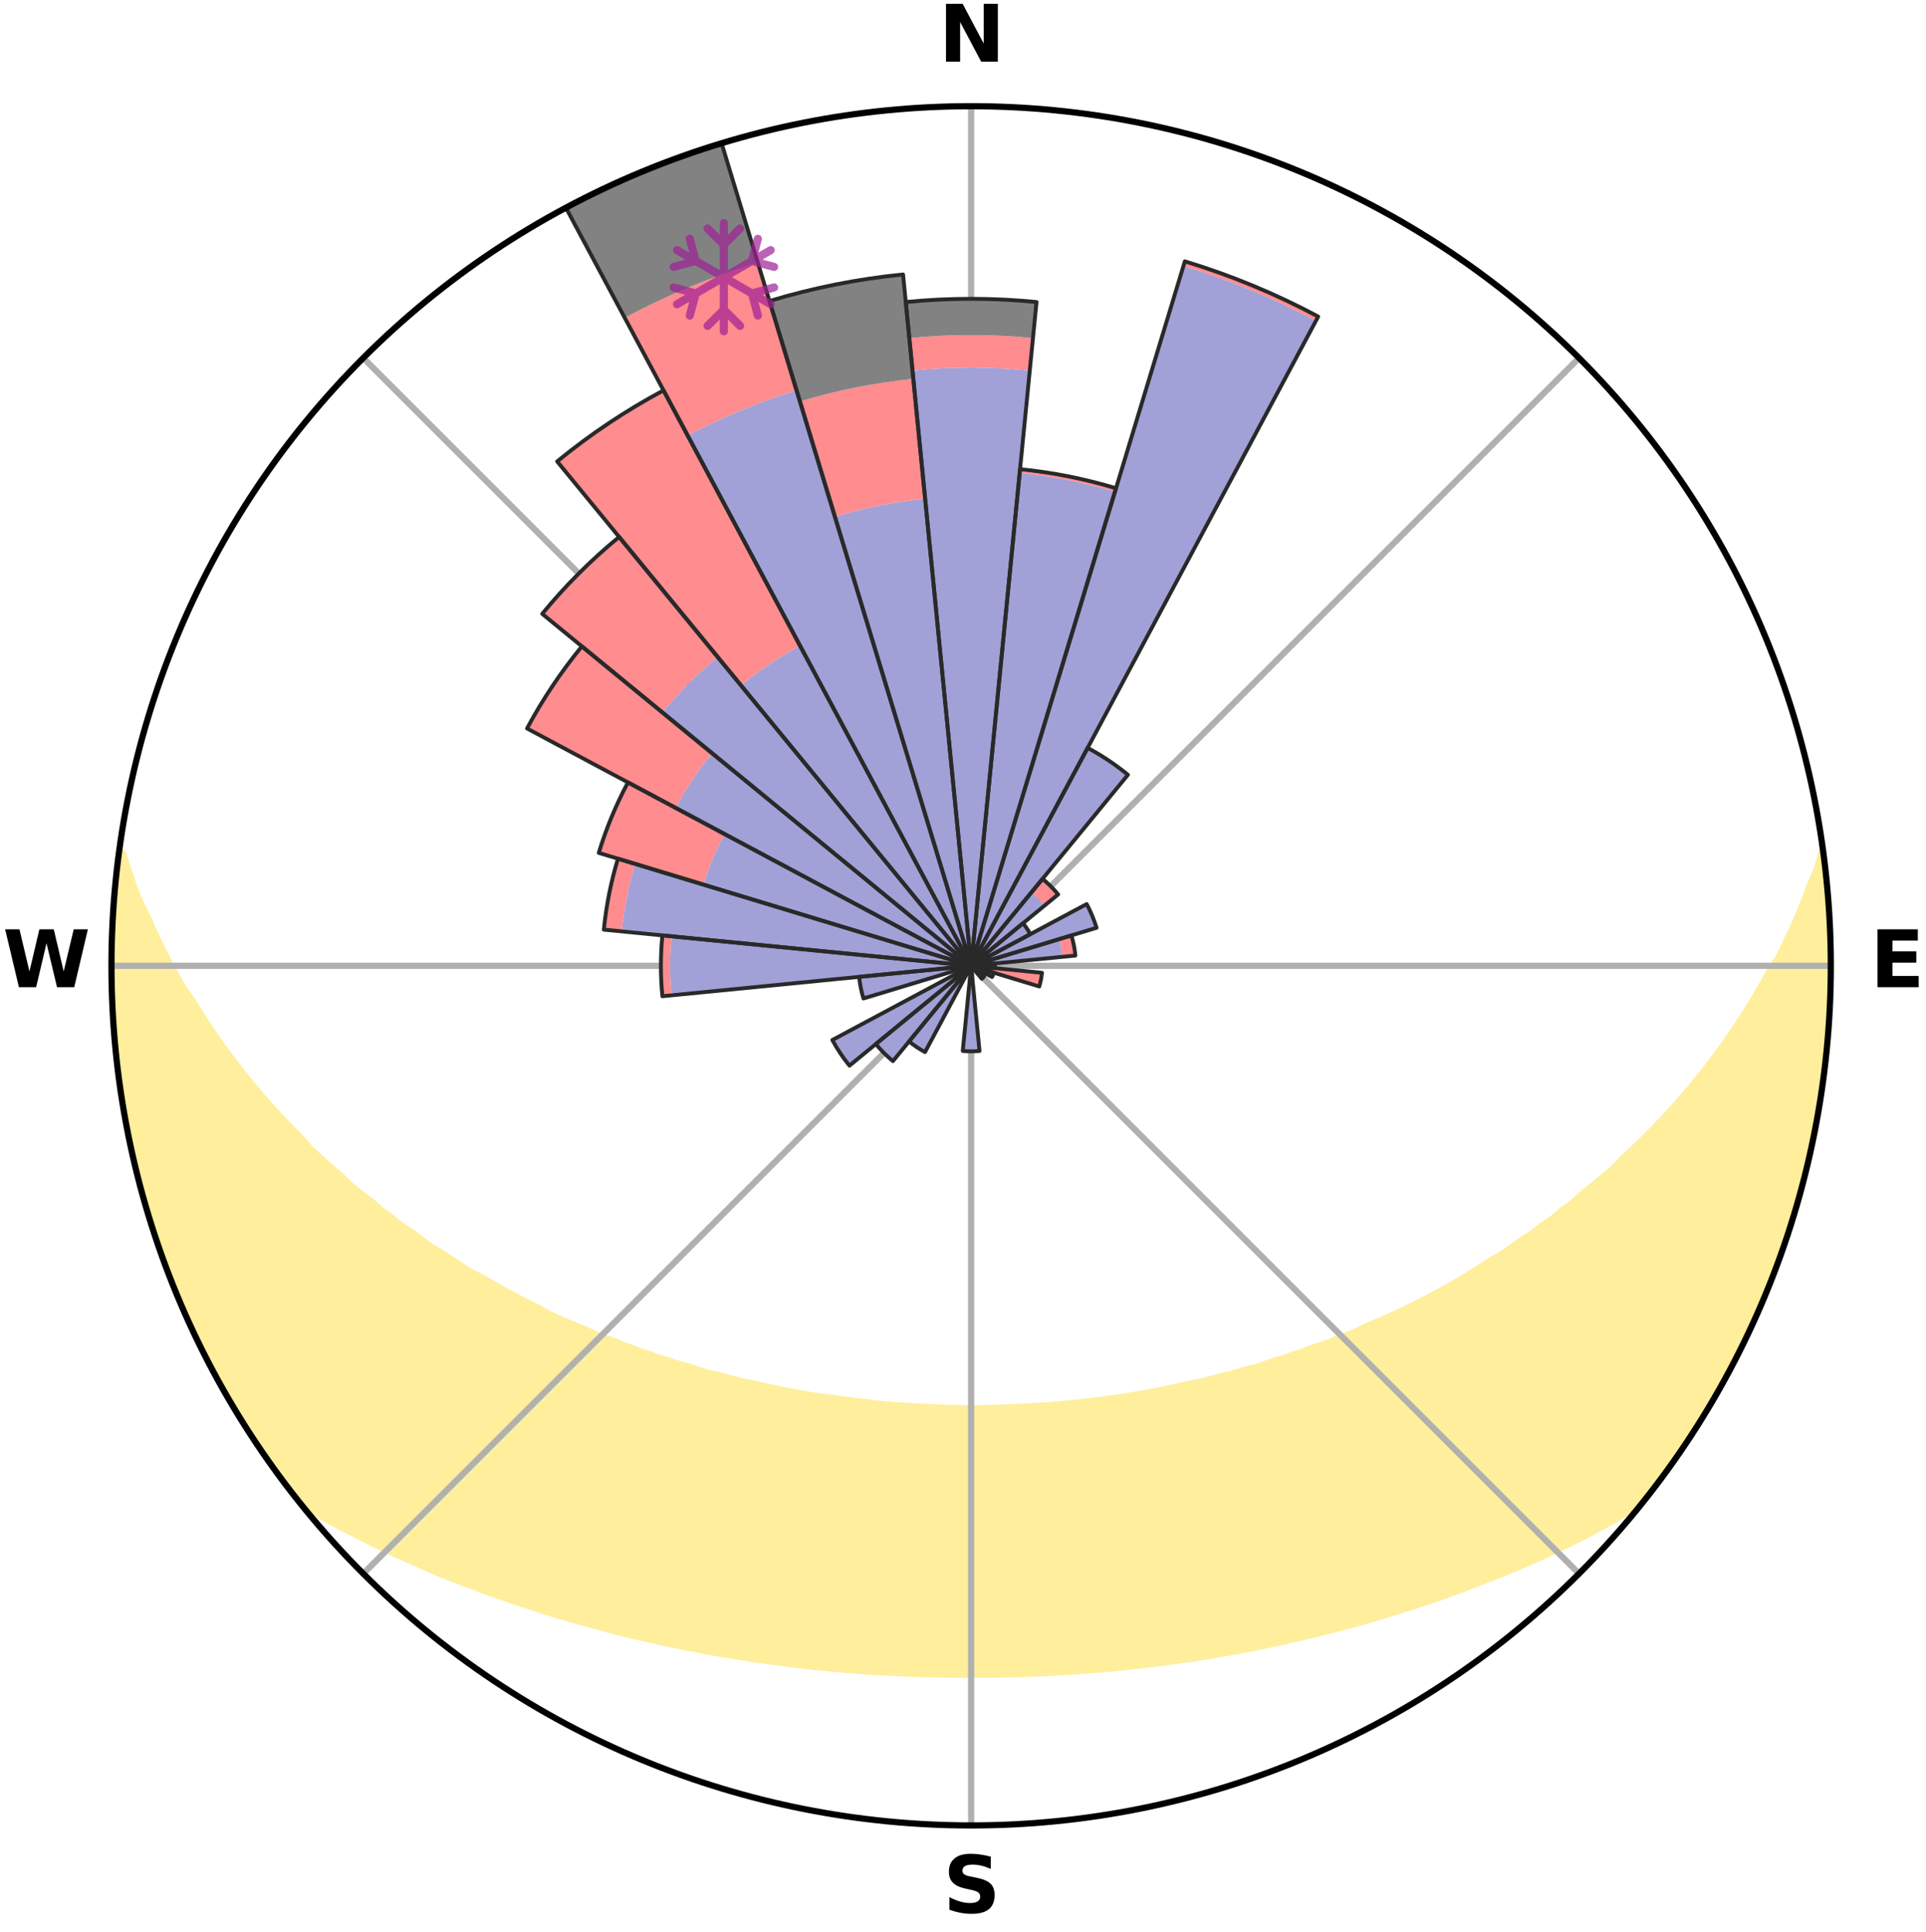 <?xml version="1.0" encoding="utf-8" standalone="no"?>
<!DOCTYPE svg PUBLIC "-//W3C//DTD SVG 1.1//EN"
  "http://www.w3.org/Graphics/SVG/1.1/DTD/svg11.dtd">
<svg xmlns:xlink="http://www.w3.org/1999/xlink" width="248.41pt" height="249.158pt" viewBox="0 0 248.41 249.158" xmlns="http://www.w3.org/2000/svg" version="1.1">
 <title>Ski Rose for Tanvaldský Špičák</title>
 <defs>
  <style type="text/css">*{stroke-linejoin: round; stroke-linecap: butt}</style>
 </defs>
 <g id="figure_1">
  <g id="patch_1">
   <path d="M 0 249.158 
L 248.41 249.158 
L 248.41 0 
L 0 0 
z
" style="fill: #ffffff"/>
  </g>
  <g id="axes_1">
   <g id="patch_2">
    <path d="M 236.135 124.579 
C 236.135 110.018 233.267 95.599 227.695 82.147 
C 222.122 68.695 213.955 56.471 203.659 46.175 
C 193.363 35.879 181.139 27.711 167.687 22.139 
C 154.235 16.567 139.815 13.699 125.255 13.699 
C 110.694 13.699 96.275 16.567 82.823 22.139 
C 69.371 27.711 57.147 35.879 46.851 46.175 
C 36.555 56.471 28.387 68.695 22.815 82.147 
C 17.243 95.599 14.375 110.018 14.375 124.579 
C 14.375 139.14 17.243 153.559 22.815 167.011 
C 28.387 180.463 36.555 192.687 46.851 202.983 
C 57.147 213.279 69.371 221.447 82.823 227.019 
C 96.275 232.591 110.694 235.459 125.255 235.459 
C 139.815 235.459 154.235 232.591 167.687 227.019 
C 181.139 221.447 193.363 213.279 203.659 202.983 
C 213.955 192.687 222.122 180.463 227.695 167.011 
C 233.267 153.559 236.135 139.14 236.135 124.579 
M 125.255 124.579 
C 125.255 124.579 125.255 124.579 125.255 124.579 
C 125.255 124.579 125.255 124.579 125.255 124.579 
C 125.255 124.579 125.255 124.579 125.255 124.579 
C 125.255 124.579 125.255 124.579 125.255 124.579 
C 125.255 124.579 125.255 124.579 125.255 124.579 
C 125.255 124.579 125.255 124.579 125.255 124.579 
C 125.255 124.579 125.255 124.579 125.255 124.579 
C 125.255 124.579 125.255 124.579 125.255 124.579 
C 125.255 124.579 125.255 124.579 125.255 124.579 
C 125.255 124.579 125.255 124.579 125.255 124.579 
C 125.255 124.579 125.255 124.579 125.255 124.579 
C 125.255 124.579 125.255 124.579 125.255 124.579 
C 125.255 124.579 125.255 124.579 125.255 124.579 
C 125.255 124.579 125.255 124.579 125.255 124.579 
C 125.255 124.579 125.255 124.579 125.255 124.579 
C 125.255 124.579 125.255 124.579 125.255 124.579 
z
" style="fill: #ffffff"/>
   </g>
   <g id="PolyCollection_1">
    <defs>
     <path id="mb8807878a4" d="M 235.162 -139.049 
L 234.999 -139.027 
L 234.4 -137.015 
L 233.551 -135.007 
L 232.812 -133.044 
L 232.019 -131.109 
L 231.18 -129.204 
L 230.298 -127.33 
L 229.377 -125.488 
L 228.227 -123.68 
L 227.235 -121.909 
L 226.211 -120.171 
L 225.157 -118.469 
L 224.074 -116.802 
L 222.964 -115.171 
L 221.828 -113.576 
L 220.668 -112.018 
L 219.485 -110.496 
L 218.279 -109.012 
L 217.054 -107.565 
L 215.809 -106.156 
L 214.546 -104.784 
L 213.267 -103.449 
L 211.973 -102.152 
L 210.664 -100.893 
L 209.342 -99.671 
L 208.186 -98.431 
L 206.841 -97.281 
L 205.486 -96.168 
L 204.123 -95.091 
L 202.922 -93.985 
L 201.544 -92.979 
L 200.325 -91.938 
L 198.936 -91.001 
L 197.703 -90.023 
L 196.308 -89.153 
L 195.065 -88.238 
L 193.817 -87.353 
L 192.418 -86.58 
L 191.165 -85.755 
L 189.91 -84.958 
L 188.653 -84.19 
L 187.395 -83.45 
L 186.136 -82.736 
L 184.878 -82.05 
L 183.621 -81.39 
L 182.366 -80.756 
L 181.113 -80.148 
L 179.863 -79.564 
L 178.617 -79.004 
L 177.375 -78.467 
L 176.137 -77.954 
L 175.007 -77.366 
L 173.777 -76.897 
L 172.553 -76.448 
L 171.428 -75.923 
L 170.214 -75.515 
L 169.007 -75.126 
L 167.89 -74.66 
L 166.696 -74.307 
L 165.584 -73.878 
L 164.403 -73.56 
L 163.299 -73.165 
L 162.198 -72.787 
L 161.037 -72.516 
L 159.944 -72.17 
L 158.853 -71.84 
L 157.714 -71.611 
L 156.633 -71.31 
L 155.556 -71.023 
L 154.482 -70.75 
L 153.371 -70.569 
L 152.307 -70.321 
L 151.247 -70.086 
L 150.19 -69.863 
L 149.138 -69.653 
L 148.089 -69.454 
L 147.043 -69.266 
L 146.002 -69.089 
L 144.964 -68.923 
L 143.929 -68.767 
L 142.898 -68.621 
L 141.871 -68.484 
L 140.846 -68.357 
L 139.825 -68.24 
L 138.807 -68.13 
L 137.791 -68.03 
L 136.779 -67.938 
L 135.768 -67.854 
L 134.76 -67.777 
L 133.754 -67.709 
L 132.75 -67.648 
L 131.747 -67.594 
L 130.746 -67.548 
L 129.746 -67.509 
L 128.747 -67.477 
L 127.749 -67.452 
L 126.751 -67.434 
L 125.754 -67.422 
L 124.756 -67.422 
L 123.758 -67.435 
L 122.761 -67.455 
L 121.763 -67.482 
L 120.764 -67.516 
L 119.764 -67.557 
L 118.763 -67.605 
L 117.761 -67.66 
L 116.758 -67.723 
L 115.752 -67.793 
L 114.745 -67.871 
L 113.735 -67.956 
L 112.723 -68.05 
L 111.718 -68.195 
L 110.702 -68.309 
L 109.684 -68.431 
L 108.662 -68.562 
L 107.637 -68.703 
L 106.609 -68.853 
L 105.557 -68.953 
L 104.52 -69.121 
L 103.479 -69.299 
L 102.435 -69.488 
L 101.388 -69.688 
L 100.336 -69.9 
L 99.281 -70.124 
L 98.222 -70.36 
L 97.16 -70.609 
L 96.05 -70.791 
L 94.978 -71.065 
L 93.902 -71.353 
L 92.823 -71.655 
L 91.685 -71.885 
L 90.597 -72.216 
L 89.505 -72.563 
L 88.411 -72.926 
L 87.246 -73.213 
L 86.144 -73.609 
L 84.965 -73.928 
L 83.855 -74.357 
L 82.663 -74.711 
L 81.548 -75.177 
L 80.343 -75.567 
L 79.223 -76.072 
L 78.008 -76.5 
L 76.786 -76.949 
L 75.66 -77.515 
L 74.43 -78.007 
L 73.195 -78.52 
L 71.955 -79.057 
L 70.711 -79.616 
L 69.582 -80.295 
L 68.334 -80.902 
L 67.085 -81.535 
L 65.833 -82.194 
L 64.581 -82.879 
L 63.327 -83.59 
L 62.075 -84.329 
L 60.682 -85.009 
L 59.429 -85.805 
L 58.179 -86.629 
L 56.932 -87.483 
L 55.537 -88.286 
L 54.296 -89.2 
L 53.061 -90.144 
L 51.673 -91.046 
L 50.45 -92.053 
L 49.07 -93.022 
L 47.862 -94.093 
L 46.495 -95.132 
L 45.135 -96.207 
L 43.957 -97.377 
L 42.617 -98.523 
L 41.286 -99.706 
L 39.967 -100.927 
L 38.843 -102.231 
L 37.553 -103.524 
L 36.277 -104.853 
L 35.019 -106.22 
L 33.778 -107.625 
L 32.556 -109.067 
L 31.354 -110.545 
L 30.174 -112.061 
L 29.017 -113.614 
L 27.884 -115.203 
L 26.777 -116.829 
L 25.696 -118.49 
L 24.644 -120.186 
L 23.431 -121.913 
L 22.441 -123.682 
L 21.485 -125.485 
L 20.564 -127.32 
L 19.682 -129.188 
L 18.841 -131.088 
L 17.862 -133.031 
L 17.122 -134.991 
L 16.441 -136.977 
L 15.83 -138.985 
L 15.341 -139.05 
L 15.341 -139.05 
L 15.166 -137.122 
L 14.923 -135.203 
L 14.876 -133.266 
L 14.638 -131.345 
L 14.494 -129.415 
L 14.546 -127.478 
L 14.407 -125.546 
L 14.525 -123.613 
L 14.452 -121.678 
L 14.527 -119.745 
L 14.684 -117.816 
L 14.765 -115.883 
L 14.987 -113.961 
L 15.131 -112.032 
L 15.417 -110.119 
L 15.624 -108.195 
L 15.974 -106.292 
L 16.243 -104.375 
L 16.657 -102.485 
L 17.03 -100.586 
L 17.506 -98.711 
L 18.014 -96.845 
L 18.438 -94.956 
L 19.045 -93.118 
L 19.531 -91.244 
L 20.163 -89.416 
L 20.745 -87.57 
L 21.438 -85.764 
L 22.193 -83.982 
L 22.836 -82.156 
L 23.622 -80.388 
L 24.359 -78.598 
L 25.206 -76.858 
L 26.112 -75.148 
L 26.918 -73.388 
L 27.887 -71.713 
L 28.763 -69.986 
L 29.748 -68.321 
L 30.746 -66.664 
L 31.744 -65.006 
L 32.833 -63.406 
L 33.914 -61.802 
L 34.988 -60.193 
L 36.125 -58.627 
L 37.288 -57.08 
L 38.484 -55.559 
L 40.179 -54.448 
L 41.919 -53.404 
L 43.677 -52.405 
L 45.496 -51.494 
L 47.275 -50.579 
L 49.058 -49.701 
L 50.845 -48.859 
L 52.632 -48.051 
L 54.419 -47.276 
L 56.164 -46.486 
L 57.948 -45.773 
L 59.729 -45.09 
L 61.505 -44.435 
L 63.239 -43.758 
L 65.006 -43.158 
L 66.737 -42.541 
L 68.494 -41.992 
L 70.213 -41.421 
L 71.932 -40.879 
L 73.672 -40.403 
L 75.377 -39.903 
L 77.081 -39.432 
L 78.777 -38.977 
L 80.471 -38.55 
L 82.157 -38.138 
L 83.841 -37.753 
L 85.516 -37.381 
L 87.189 -37.034 
L 88.854 -36.7 
L 90.517 -36.391 
L 92.16 -36.064 
L 93.811 -35.784 
L 95.459 -35.527 
L 97.091 -35.255 
L 98.728 -35.025 
L 100.362 -34.817 
L 101.984 -34.597 
L 103.608 -34.412 
L 105.224 -34.225 
L 106.842 -34.077 
L 108.452 -33.922 
L 110.063 -33.795 
L 111.668 -33.67 
L 113.274 -33.578 
L 114.876 -33.483 
L 116.476 -33.409 
L 118.074 -33.343 
L 119.672 -33.303 
L 121.268 -33.266 
L 122.863 -33.243 
L 124.458 -33.234 
L 126.052 -33.233 
L 127.647 -33.241 
L 129.242 -33.263 
L 130.838 -33.299 
L 132.435 -33.35 
L 134.034 -33.403 
L 135.634 -33.483 
L 137.235 -33.579 
L 138.84 -33.679 
L 140.445 -33.805 
L 142.057 -33.924 
L 143.667 -34.081 
L 145.283 -34.237 
L 146.899 -34.425 
L 148.525 -34.602 
L 150.152 -34.801 
L 151.778 -35.039 
L 153.416 -35.262 
L 155.057 -35.509 
L 156.693 -35.799 
L 158.346 -36.072 
L 160.001 -36.37 
L 161.665 -36.678 
L 163.316 -37.044 
L 164.986 -37.398 
L 166.664 -37.763 
L 168.344 -38.156 
L 170.033 -38.562 
L 171.723 -38.996 
L 173.422 -39.444 
L 175.149 -39.876 
L 176.854 -40.376 
L 178.569 -40.893 
L 180.283 -41.44 
L 182.035 -41.964 
L 183.762 -42.554 
L 185.525 -43.128 
L 187.255 -43.778 
L 189.028 -44.405 
L 190.769 -45.104 
L 192.549 -45.788 
L 194.332 -46.501 
L 196.118 -47.245 
L 197.906 -48.02 
L 199.695 -48.829 
L 201.482 -49.671 
L 203.266 -50.549 
L 205.046 -51.464 
L 206.816 -52.42 
L 208.574 -53.418 
L 210.314 -54.461 
L 212.024 -55.56 
L 213.211 -57.088 
L 214.374 -58.634 
L 215.506 -60.204 
L 216.587 -61.808 
L 217.71 -63.385 
L 218.668 -65.068 
L 219.787 -66.65 
L 220.765 -68.319 
L 221.731 -69.996 
L 222.625 -71.712 
L 223.558 -73.406 
L 224.443 -75.126 
L 225.282 -76.869 
L 226.121 -78.612 
L 226.857 -80.401 
L 227.686 -82.151 
L 228.328 -83.977 
L 229.069 -85.765 
L 229.75 -87.575 
L 230.396 -89.399 
L 230.876 -91.277 
L 231.449 -93.123 
L 231.982 -94.981 
L 232.479 -96.849 
L 232.934 -98.728 
L 233.505 -100.581 
L 233.893 -102.476 
L 234.229 -104.382 
L 234.524 -106.294 
L 234.803 -108.207 
L 235.183 -110.107 
L 235.392 -112.031 
L 235.535 -113.96 
L 235.639 -115.892 
L 235.905 -117.811 
L 235.937 -119.747 
L 235.932 -121.681 
L 236.094 -123.612 
L 236.02 -125.546 
L 236.075 -127.481 
L 235.97 -129.413 
L 235.793 -131.34 
L 235.785 -133.278 
L 235.543 -135.199 
L 235.27 -137.114 
L 235.162 -139.049 
z
" style="stroke: #ffee9c"/>
    </defs>
    <g clip-path="url(#p3960dd1828)">
     <use xlink:href="#mb8807878a4" x="0" y="249.158" style="fill: #ffee9c; stroke: #ffee9c"/>
    </g>
   </g>
   <g id="matplotlib.axis_1">
    <g id="xtick_1">
     <g id="line2d_1">
      <path d="M 125.255 124.579 
L 125.255 13.699 
" clip-path="url(#p3960dd1828)" style="fill: none; stroke: #b0b0b0; stroke-width: 0.8; stroke-linecap: square"/>
     </g>
     <g id="text_1">
      <!-- N -->
      <g transform="translate(121.07 7.958) scale(0.1 -0.1)">
       <defs>
        <path id="DejaVuSans-Bold-4e" d="M 588 4666 
L 1931 4666 
L 3628 1466 
L 3628 4666 
L 4769 4666 
L 4769 0 
L 3425 0 
L 1728 3200 
L 1728 0 
L 588 0 
L 588 4666 
z
" transform="scale(0.016)"/>
       </defs>
       <use xlink:href="#DejaVuSans-Bold-4e"/>
      </g>
     </g>
    </g>
    <g id="xtick_2">
     <g id="line2d_2">
      <path d="M 125.255 124.579 
L 203.659 46.175 
" clip-path="url(#p3960dd1828)" style="fill: none; stroke: #b0b0b0; stroke-width: 0.8; stroke-linecap: square"/>
     </g>
    </g>
    <g id="xtick_3">
     <g id="line2d_3">
      <path d="M 125.255 124.579 
L 236.135 124.579 
" clip-path="url(#p3960dd1828)" style="fill: none; stroke: #b0b0b0; stroke-width: 0.8; stroke-linecap: square"/>
     </g>
     <g id="text_2">
      <!-- E -->
      <g transform="translate(241.219 127.338) scale(0.1 -0.1)">
       <defs>
        <path id="DejaVuSans-Bold-45" d="M 588 4666 
L 3834 4666 
L 3834 3756 
L 1791 3756 
L 1791 2888 
L 3713 2888 
L 3713 1978 
L 1791 1978 
L 1791 909 
L 3903 909 
L 3903 0 
L 588 0 
L 588 4666 
z
" transform="scale(0.016)"/>
       </defs>
       <use xlink:href="#DejaVuSans-Bold-45"/>
      </g>
     </g>
    </g>
    <g id="xtick_4">
     <g id="line2d_4">
      <path d="M 125.255 124.579 
L 203.659 202.983 
" clip-path="url(#p3960dd1828)" style="fill: none; stroke: #b0b0b0; stroke-width: 0.8; stroke-linecap: square"/>
     </g>
    </g>
    <g id="xtick_5">
     <g id="line2d_5">
      <path d="M 125.255 124.579 
L 125.255 235.459 
" clip-path="url(#p3960dd1828)" style="fill: none; stroke: #b0b0b0; stroke-width: 0.8; stroke-linecap: square"/>
     </g>
     <g id="text_3">
      <!-- S -->
      <g transform="translate(121.654 246.718) scale(0.1 -0.1)">
       <defs>
        <path id="DejaVuSans-Bold-53" d="M 3834 4519 
L 3834 3531 
Q 3450 3703 3084 3790 
Q 2719 3878 2394 3878 
Q 1963 3878 1756 3759 
Q 1550 3641 1550 3391 
Q 1550 3203 1689 3098 
Q 1828 2994 2194 2919 
L 2706 2816 
Q 3484 2659 3812 2340 
Q 4141 2022 4141 1434 
Q 4141 663 3683 286 
Q 3225 -91 2284 -91 
Q 1841 -91 1394 -6 
Q 947 78 500 244 
L 500 1259 
Q 947 1022 1364 901 
Q 1781 781 2169 781 
Q 2563 781 2772 912 
Q 2981 1044 2981 1288 
Q 2981 1506 2839 1625 
Q 2697 1744 2272 1838 
L 1806 1941 
Q 1106 2091 782 2419 
Q 459 2747 459 3303 
Q 459 4000 909 4375 
Q 1359 4750 2203 4750 
Q 2588 4750 2994 4692 
Q 3400 4634 3834 4519 
z
" transform="scale(0.016)"/>
       </defs>
       <use xlink:href="#DejaVuSans-Bold-53"/>
      </g>
     </g>
    </g>
    <g id="xtick_6">
     <g id="line2d_6">
      <path d="M 125.255 124.579 
L 46.851 202.983 
" clip-path="url(#p3960dd1828)" style="fill: none; stroke: #b0b0b0; stroke-width: 0.8; stroke-linecap: square"/>
     </g>
    </g>
    <g id="xtick_7">
     <g id="line2d_7">
      <path d="M 125.255 124.579 
L 14.375 124.579 
" clip-path="url(#p3960dd1828)" style="fill: none; stroke: #b0b0b0; stroke-width: 0.8; stroke-linecap: square"/>
     </g>
     <g id="text_4">
      <!-- W -->
      <g transform="translate(0.36 127.338) scale(0.1 -0.1)">
       <defs>
        <path id="DejaVuSans-Bold-57" d="M 191 4666 
L 1344 4666 
L 2150 1275 
L 2950 4666 
L 4109 4666 
L 4909 1275 
L 5716 4666 
L 6859 4666 
L 5759 0 
L 4372 0 
L 3525 3547 
L 2688 0 
L 1300 0 
L 191 4666 
z
" transform="scale(0.016)"/>
       </defs>
       <use xlink:href="#DejaVuSans-Bold-57"/>
      </g>
     </g>
    </g>
    <g id="xtick_8">
     <g id="line2d_8">
      <path d="M 125.255 124.579 
L 46.851 46.175 
" clip-path="url(#p3960dd1828)" style="fill: none; stroke: #b0b0b0; stroke-width: 0.8; stroke-linecap: square"/>
     </g>
    </g>
   </g>
   <g id="matplotlib.axis_2"/>
   <g id="patch_3">
    <path d="M 125.255 124.579 
C 125.255 124.579 125.255 124.579 125.255 124.579 
C 125.255 124.579 125.255 124.579 125.255 124.579 
L 125.255 124.579 
C 125.255 124.579 125.255 124.579 125.255 124.579 
C 125.255 124.579 125.255 124.579 125.255 124.579 
z
" clip-path="url(#p3960dd1828)" style="fill: #d9d9d9"/>
   </g>
   <g id="patch_4">
    <path d="M 125.255 124.579 
C 125.255 124.579 125.255 124.579 125.255 124.579 
C 125.255 124.579 125.255 124.579 125.255 124.579 
L 125.255 124.579 
C 125.255 124.579 125.255 124.579 125.255 124.579 
C 125.255 124.579 125.255 124.579 125.255 124.579 
z
" clip-path="url(#p3960dd1828)" style="fill: #d9d9d9"/>
   </g>
   <g id="patch_5">
    <path d="M 125.255 124.579 
C 125.255 124.579 125.255 124.579 125.255 124.579 
C 125.255 124.579 125.255 124.579 125.255 124.579 
L 125.255 124.579 
C 125.255 124.579 125.255 124.579 125.255 124.579 
C 125.255 124.579 125.255 124.579 125.255 124.579 
z
" clip-path="url(#p3960dd1828)" style="fill: #d9d9d9"/>
   </g>
   <g id="patch_6">
    <path d="M 125.255 124.579 
C 125.255 124.579 125.255 124.579 125.255 124.579 
C 125.255 124.579 125.255 124.579 125.255 124.579 
L 125.255 124.579 
C 125.255 124.579 125.255 124.579 125.255 124.579 
C 125.255 124.579 125.255 124.579 125.255 124.579 
z
" clip-path="url(#p3960dd1828)" style="fill: #d9d9d9"/>
   </g>
   <g id="patch_7">
    <path d="M 125.255 124.579 
C 125.255 124.579 125.255 124.579 125.255 124.579 
C 125.255 124.579 125.255 124.579 125.255 124.579 
L 125.255 124.579 
C 125.255 124.579 125.255 124.579 125.255 124.579 
C 125.255 124.579 125.255 124.579 125.255 124.579 
z
" clip-path="url(#p3960dd1828)" style="fill: #d9d9d9"/>
   </g>
   <g id="patch_8">
    <path d="M 125.255 124.579 
C 125.255 124.579 125.255 124.579 125.255 124.579 
C 125.255 124.579 125.255 124.579 125.255 124.579 
L 125.255 124.579 
C 125.255 124.579 125.255 124.579 125.255 124.579 
C 125.255 124.579 125.255 124.579 125.255 124.579 
z
" clip-path="url(#p3960dd1828)" style="fill: #d9d9d9"/>
   </g>
   <g id="patch_9">
    <path d="M 125.255 124.579 
C 125.255 124.579 125.255 124.579 125.255 124.579 
C 125.255 124.579 125.255 124.579 125.255 124.579 
L 125.255 124.579 
C 125.255 124.579 125.255 124.579 125.255 124.579 
C 125.255 124.579 125.255 124.579 125.255 124.579 
z
" clip-path="url(#p3960dd1828)" style="fill: #d9d9d9"/>
   </g>
   <g id="patch_10">
    <path d="M 125.255 124.579 
C 125.255 124.579 125.255 124.579 125.255 124.579 
C 125.255 124.579 125.255 124.579 125.255 124.579 
L 125.255 124.579 
C 125.255 124.579 125.255 124.579 125.255 124.579 
C 125.255 124.579 125.255 124.579 125.255 124.579 
z
" clip-path="url(#p3960dd1828)" style="fill: #d9d9d9"/>
   </g>
   <g id="patch_11">
    <path d="M 125.255 124.579 
C 125.255 124.579 125.255 124.579 125.255 124.579 
C 125.255 124.579 125.255 124.579 125.255 124.579 
L 125.255 124.579 
C 125.255 124.579 125.255 124.579 125.255 124.579 
C 125.255 124.579 125.255 124.579 125.255 124.579 
z
" clip-path="url(#p3960dd1828)" style="fill: #d9d9d9"/>
   </g>
   <g id="patch_12">
    <path d="M 125.255 124.579 
C 125.255 124.579 125.255 124.579 125.255 124.579 
C 125.255 124.579 125.255 124.579 125.255 124.579 
L 125.255 124.579 
C 125.255 124.579 125.255 124.579 125.255 124.579 
C 125.255 124.579 125.255 124.579 125.255 124.579 
z
" clip-path="url(#p3960dd1828)" style="fill: #d9d9d9"/>
   </g>
   <g id="patch_13">
    <path d="M 125.255 124.579 
C 125.255 124.579 125.255 124.579 125.255 124.579 
C 125.255 124.579 125.255 124.579 125.255 124.579 
L 125.255 124.579 
C 125.255 124.579 125.255 124.579 125.255 124.579 
C 125.255 124.579 125.255 124.579 125.255 124.579 
z
" clip-path="url(#p3960dd1828)" style="fill: #d9d9d9"/>
   </g>
   <g id="patch_14">
    <path d="M 125.255 124.579 
C 125.255 124.579 125.255 124.579 125.255 124.579 
C 125.255 124.579 125.255 124.579 125.255 124.579 
L 125.255 124.579 
C 125.255 124.579 125.255 124.579 125.255 124.579 
C 125.255 124.579 125.255 124.579 125.255 124.579 
z
" clip-path="url(#p3960dd1828)" style="fill: #d9d9d9"/>
   </g>
   <g id="patch_15">
    <path d="M 125.255 124.579 
C 125.255 124.579 125.255 124.579 125.255 124.579 
C 125.255 124.579 125.255 124.579 125.255 124.579 
L 125.255 124.579 
C 125.255 124.579 125.255 124.579 125.255 124.579 
C 125.255 124.579 125.255 124.579 125.255 124.579 
z
" clip-path="url(#p3960dd1828)" style="fill: #d9d9d9"/>
   </g>
   <g id="patch_16">
    <path d="M 125.255 124.579 
C 125.255 124.579 125.255 124.579 125.255 124.579 
C 125.255 124.579 125.255 124.579 125.255 124.579 
L 125.255 124.579 
C 125.255 124.579 125.255 124.579 125.255 124.579 
C 125.255 124.579 125.255 124.579 125.255 124.579 
z
" clip-path="url(#p3960dd1828)" style="fill: #d9d9d9"/>
   </g>
   <g id="patch_17">
    <path d="M 125.255 124.579 
C 125.255 124.579 125.255 124.579 125.255 124.579 
C 125.255 124.579 125.255 124.579 125.255 124.579 
L 125.255 124.579 
C 125.255 124.579 125.255 124.579 125.255 124.579 
C 125.255 124.579 125.255 124.579 125.255 124.579 
z
" clip-path="url(#p3960dd1828)" style="fill: #d9d9d9"/>
   </g>
   <g id="patch_18">
    <path d="M 125.255 124.579 
C 125.255 124.579 125.255 124.579 125.255 124.579 
C 125.255 124.579 125.255 124.579 125.255 124.579 
L 125.255 124.579 
C 125.255 124.579 125.255 124.579 125.255 124.579 
C 125.255 124.579 125.255 124.579 125.255 124.579 
z
" clip-path="url(#p3960dd1828)" style="fill: #d9d9d9"/>
   </g>
   <g id="patch_19">
    <path d="M 125.255 124.579 
C 125.255 124.579 125.255 124.579 125.255 124.579 
C 125.255 124.579 125.255 124.579 125.255 124.579 
L 125.255 124.579 
C 125.255 124.579 125.255 124.579 125.255 124.579 
C 125.255 124.579 125.255 124.579 125.255 124.579 
z
" clip-path="url(#p3960dd1828)" style="fill: #d9d9d9"/>
   </g>
   <g id="patch_20">
    <path d="M 125.255 124.579 
C 125.255 124.579 125.255 124.579 125.255 124.579 
C 125.255 124.579 125.255 124.579 125.255 124.579 
L 125.255 124.579 
C 125.255 124.579 125.255 124.579 125.255 124.579 
C 125.255 124.579 125.255 124.579 125.255 124.579 
z
" clip-path="url(#p3960dd1828)" style="fill: #d9d9d9"/>
   </g>
   <g id="patch_21">
    <path d="M 125.255 124.579 
C 125.255 124.579 125.255 124.579 125.255 124.579 
C 125.255 124.579 125.255 124.579 125.255 124.579 
L 125.255 124.579 
C 125.255 124.579 125.255 124.579 125.255 124.579 
C 125.255 124.579 125.255 124.579 125.255 124.579 
z
" clip-path="url(#p3960dd1828)" style="fill: #d9d9d9"/>
   </g>
   <g id="patch_22">
    <path d="M 125.255 124.579 
C 125.255 124.579 125.255 124.579 125.255 124.579 
C 125.255 124.579 125.255 124.579 125.255 124.579 
L 125.255 124.579 
C 125.255 124.579 125.255 124.579 125.255 124.579 
C 125.255 124.579 125.255 124.579 125.255 124.579 
z
" clip-path="url(#p3960dd1828)" style="fill: #d9d9d9"/>
   </g>
   <g id="patch_23">
    <path d="M 125.255 124.579 
C 125.255 124.579 125.255 124.579 125.255 124.579 
C 125.255 124.579 125.255 124.579 125.255 124.579 
L 125.255 124.579 
C 125.255 124.579 125.255 124.579 125.255 124.579 
C 125.255 124.579 125.255 124.579 125.255 124.579 
z
" clip-path="url(#p3960dd1828)" style="fill: #d9d9d9"/>
   </g>
   <g id="patch_24">
    <path d="M 125.255 124.579 
C 125.255 124.579 125.255 124.579 125.255 124.579 
C 125.255 124.579 125.255 124.579 125.255 124.579 
L 125.255 124.579 
C 125.255 124.579 125.255 124.579 125.255 124.579 
C 125.255 124.579 125.255 124.579 125.255 124.579 
z
" clip-path="url(#p3960dd1828)" style="fill: #d9d9d9"/>
   </g>
   <g id="patch_25">
    <path d="M 125.255 124.579 
C 125.255 124.579 125.255 124.579 125.255 124.579 
C 125.255 124.579 125.255 124.579 125.255 124.579 
L 125.255 124.579 
C 125.255 124.579 125.255 124.579 125.255 124.579 
C 125.255 124.579 125.255 124.579 125.255 124.579 
z
" clip-path="url(#p3960dd1828)" style="fill: #d9d9d9"/>
   </g>
   <g id="patch_26">
    <path d="M 125.255 124.579 
C 125.255 124.579 125.255 124.579 125.255 124.579 
C 125.255 124.579 125.255 124.579 125.255 124.579 
L 125.255 124.579 
C 125.255 124.579 125.255 124.579 125.255 124.579 
C 125.255 124.579 125.255 124.579 125.255 124.579 
z
" clip-path="url(#p3960dd1828)" style="fill: #d9d9d9"/>
   </g>
   <g id="patch_27">
    <path d="M 125.255 124.579 
C 125.255 124.579 125.255 124.579 125.255 124.579 
C 125.255 124.579 125.255 124.579 125.255 124.579 
L 125.255 124.579 
C 125.255 124.579 125.255 124.579 125.255 124.579 
C 125.255 124.579 125.255 124.579 125.255 124.579 
z
" clip-path="url(#p3960dd1828)" style="fill: #d9d9d9"/>
   </g>
   <g id="patch_28">
    <path d="M 125.255 124.579 
C 125.255 124.579 125.255 124.579 125.255 124.579 
C 125.255 124.579 125.255 124.579 125.255 124.579 
L 125.255 124.579 
C 125.255 124.579 125.255 124.579 125.255 124.579 
C 125.255 124.579 125.255 124.579 125.255 124.579 
z
" clip-path="url(#p3960dd1828)" style="fill: #d9d9d9"/>
   </g>
   <g id="patch_29">
    <path d="M 125.255 124.579 
C 125.255 124.579 125.255 124.579 125.255 124.579 
C 125.255 124.579 125.255 124.579 125.255 124.579 
L 125.255 124.579 
C 125.255 124.579 125.255 124.579 125.255 124.579 
C 125.255 124.579 125.255 124.579 125.255 124.579 
z
" clip-path="url(#p3960dd1828)" style="fill: #d9d9d9"/>
   </g>
   <g id="patch_30">
    <path d="M 125.255 124.579 
C 125.255 124.579 125.255 124.579 125.255 124.579 
C 125.255 124.579 125.255 124.579 125.255 124.579 
L 125.255 124.579 
C 125.255 124.579 125.255 124.579 125.255 124.579 
C 125.255 124.579 125.255 124.579 125.255 124.579 
z
" clip-path="url(#p3960dd1828)" style="fill: #d9d9d9"/>
   </g>
   <g id="patch_31">
    <path d="M 125.255 124.579 
C 125.255 124.579 125.255 124.579 125.255 124.579 
C 125.255 124.579 125.255 124.579 125.255 124.579 
L 125.255 124.579 
C 125.255 124.579 125.255 124.579 125.255 124.579 
C 125.255 124.579 125.255 124.579 125.255 124.579 
z
" clip-path="url(#p3960dd1828)" style="fill: #d9d9d9"/>
   </g>
   <g id="patch_32">
    <path d="M 125.255 124.579 
C 125.255 124.579 125.255 124.579 125.255 124.579 
C 125.255 124.579 125.255 124.579 125.255 124.579 
L 125.255 124.579 
C 125.255 124.579 125.255 124.579 125.255 124.579 
C 125.255 124.579 125.255 124.579 125.255 124.579 
z
" clip-path="url(#p3960dd1828)" style="fill: #d9d9d9"/>
   </g>
   <g id="patch_33">
    <path d="M 125.255 124.579 
C 125.255 124.579 125.255 124.579 125.255 124.579 
C 125.255 124.579 125.255 124.579 125.255 124.579 
L 125.255 124.579 
C 125.255 124.579 125.255 124.579 125.255 124.579 
C 125.255 124.579 125.255 124.579 125.255 124.579 
z
" clip-path="url(#p3960dd1828)" style="fill: #d9d9d9"/>
   </g>
   <g id="patch_34">
    <path d="M 125.255 124.579 
C 125.255 124.579 125.255 124.579 125.255 124.579 
C 125.255 124.579 125.255 124.579 125.255 124.579 
L 125.255 124.579 
C 125.255 124.579 125.255 124.579 125.255 124.579 
C 125.255 124.579 125.255 124.579 125.255 124.579 
z
" clip-path="url(#p3960dd1828)" style="fill: #d9d9d9"/>
   </g>
   <g id="patch_35">
    <path d="M 125.255 124.579 
C 125.255 124.579 125.255 124.579 125.255 124.579 
C 125.255 124.579 125.255 124.579 125.255 124.579 
L 132.819 47.78 
C 130.305 47.533 127.781 47.409 125.255 47.409 
C 122.729 47.409 120.205 47.533 117.691 47.78 
z
" clip-path="url(#p3960dd1828)" style="fill: #a1a1d8"/>
   </g>
   <g id="patch_36">
    <path d="M 125.255 124.579 
C 125.255 124.579 125.255 124.579 125.255 124.579 
C 125.255 124.579 125.255 124.579 125.255 124.579 
L 143.802 63.436 
C 141.801 62.829 139.771 62.32 137.72 61.912 
C 135.669 61.504 133.599 61.197 131.518 60.992 
z
" clip-path="url(#p3960dd1828)" style="fill: #a1a1d8"/>
   </g>
   <g id="patch_37">
    <path d="M 125.255 124.579 
C 125.255 124.579 125.255 124.579 125.255 124.579 
C 125.255 124.579 125.255 124.579 125.255 124.579 
L 169.727 41.378 
C 167.003 39.923 164.21 38.602 161.357 37.42 
C 158.504 36.238 155.595 35.197 152.64 34.301 
z
" clip-path="url(#p3960dd1828)" style="fill: #a1a1d8"/>
   </g>
   <g id="patch_38">
    <path d="M 125.255 124.579 
C 125.255 124.579 125.255 124.579 125.255 124.579 
C 125.255 124.579 125.255 124.579 125.255 124.579 
L 145.475 99.94 
C 144.669 99.278 143.831 98.656 142.963 98.077 
C 142.096 97.497 141.2 96.961 140.28 96.469 
z
" clip-path="url(#p3960dd1828)" style="fill: #a1a1d8"/>
   </g>
   <g id="patch_39">
    <path d="M 125.255 124.579 
C 125.255 124.579 125.255 124.579 125.255 124.579 
C 125.255 124.579 125.255 124.579 125.255 124.579 
L 134.716 116.814 
C 134.462 116.504 134.193 116.207 133.91 115.924 
C 133.627 115.641 133.33 115.372 133.02 115.117 
z
" clip-path="url(#p3960dd1828)" style="fill: #a1a1d8"/>
   </g>
   <g id="patch_40">
    <path d="M 125.255 124.579 
C 125.255 124.579 125.255 124.579 125.255 124.579 
C 125.255 124.579 125.255 124.579 125.255 124.579 
L 132.888 120.499 
C 132.754 120.249 132.609 120.006 132.451 119.771 
C 132.294 119.535 132.125 119.307 131.945 119.088 
z
" clip-path="url(#p3960dd1828)" style="fill: #a1a1d8"/>
   </g>
   <g id="patch_41">
    <path d="M 125.255 124.579 
C 125.255 124.579 125.255 124.579 125.255 124.579 
C 125.255 124.579 125.255 124.579 125.255 124.579 
L 141.427 119.673 
C 141.266 119.144 141.08 118.623 140.868 118.112 
C 140.656 117.601 140.42 117.101 140.159 116.613 
z
" clip-path="url(#p3960dd1828)" style="fill: #a1a1d8"/>
   </g>
   <g id="patch_42">
    <path d="M 125.255 124.579 
C 125.255 124.579 125.255 124.579 125.255 124.579 
C 125.255 124.579 125.255 124.579 125.255 124.579 
L 137.049 123.417 
C 137.011 123.031 136.954 122.647 136.878 122.267 
C 136.803 121.887 136.708 121.51 136.596 121.139 
z
" clip-path="url(#p3960dd1828)" style="fill: #a1a1d8"/>
   </g>
   <g id="patch_43">
    <path d="M 125.255 124.579 
C 125.255 124.579 125.255 124.579 125.255 124.579 
C 125.255 124.579 125.255 124.579 125.255 124.579 
L 128.3 124.879 
C 128.31 124.779 128.315 124.679 128.315 124.579 
C 128.315 124.479 128.31 124.379 128.3 124.279 
z
" clip-path="url(#p3960dd1828)" style="fill: #a1a1d8"/>
   </g>
   <g id="patch_44">
    <path d="M 125.255 124.579 
C 125.255 124.579 125.255 124.579 125.255 124.579 
C 125.255 124.579 125.255 124.579 125.255 124.579 
L 125.255 124.579 
C 125.255 124.579 125.255 124.579 125.255 124.579 
C 125.255 124.579 125.255 124.579 125.255 124.579 
z
" clip-path="url(#p3960dd1828)" style="fill: #a1a1d8"/>
   </g>
   <g id="patch_45">
    <path d="M 125.255 124.579 
C 125.255 124.579 125.255 124.579 125.255 124.579 
C 125.255 124.579 125.255 124.579 125.255 124.579 
L 127.954 126.022 
C 128.001 125.933 128.044 125.843 128.082 125.75 
C 128.12 125.658 128.154 125.563 128.183 125.467 
z
" clip-path="url(#p3960dd1828)" style="fill: #a1a1d8"/>
   </g>
   <g id="patch_46">
    <path d="M 125.255 124.579 
C 125.255 124.579 125.255 124.579 125.255 124.579 
C 125.255 124.579 125.255 124.579 125.255 124.579 
L 125.255 124.579 
C 125.255 124.579 125.255 124.579 125.255 124.579 
C 125.255 124.579 125.255 124.579 125.255 124.579 
z
" clip-path="url(#p3960dd1828)" style="fill: #a1a1d8"/>
   </g>
   <g id="patch_47">
    <path d="M 125.255 124.579 
C 125.255 124.579 125.255 124.579 125.255 124.579 
C 125.255 124.579 125.255 124.579 125.255 124.579 
L 126.628 126.252 
C 126.682 126.207 126.735 126.159 126.785 126.109 
C 126.835 126.059 126.883 126.006 126.927 125.952 
z
" clip-path="url(#p3960dd1828)" style="fill: #a1a1d8"/>
   </g>
   <g id="patch_48">
    <path d="M 125.255 124.579 
C 125.255 124.579 125.255 124.579 125.255 124.579 
C 125.255 124.579 125.255 124.579 125.255 124.579 
L 125.255 124.579 
C 125.255 124.579 125.255 124.579 125.255 124.579 
C 125.255 124.579 125.255 124.579 125.255 124.579 
z
" clip-path="url(#p3960dd1828)" style="fill: #a1a1d8"/>
   </g>
   <g id="patch_49">
    <path d="M 125.255 124.579 
C 125.255 124.579 125.255 124.579 125.255 124.579 
C 125.255 124.579 125.255 124.579 125.255 124.579 
L 125.255 124.579 
C 125.255 124.579 125.255 124.579 125.255 124.579 
C 125.255 124.579 125.255 124.579 125.255 124.579 
z
" clip-path="url(#p3960dd1828)" style="fill: #a1a1d8"/>
   </g>
   <g id="patch_50">
    <path d="M 125.255 124.579 
C 125.255 124.579 125.255 124.579 125.255 124.579 
C 125.255 124.579 125.255 124.579 125.255 124.579 
L 125.255 124.579 
C 125.255 124.579 125.255 124.579 125.255 124.579 
C 125.255 124.579 125.255 124.579 125.255 124.579 
z
" clip-path="url(#p3960dd1828)" style="fill: #a1a1d8"/>
   </g>
   <g id="patch_51">
    <path d="M 125.255 124.579 
C 125.255 124.579 125.255 124.579 125.255 124.579 
C 125.255 124.579 125.255 124.579 125.255 124.579 
L 124.173 135.559 
C 124.533 135.594 124.894 135.612 125.255 135.612 
C 125.616 135.612 125.977 135.594 126.336 135.559 
z
" clip-path="url(#p3960dd1828)" style="fill: #a1a1d8"/>
   </g>
   <g id="patch_52">
    <path d="M 125.255 124.579 
C 125.255 124.579 125.255 124.579 125.255 124.579 
C 125.255 124.579 125.255 124.579 125.255 124.579 
L 125.255 124.579 
C 125.255 124.579 125.255 124.579 125.255 124.579 
C 125.255 124.579 125.255 124.579 125.255 124.579 
z
" clip-path="url(#p3960dd1828)" style="fill: #a1a1d8"/>
   </g>
   <g id="patch_53">
    <path d="M 125.255 124.579 
C 125.255 124.579 125.255 124.579 125.255 124.579 
C 125.255 124.579 125.255 124.579 125.255 124.579 
L 125.255 124.579 
C 125.255 124.579 125.255 124.579 125.255 124.579 
C 125.255 124.579 125.255 124.579 125.255 124.579 
z
" clip-path="url(#p3960dd1828)" style="fill: #a1a1d8"/>
   </g>
   <g id="patch_54">
    <path d="M 125.255 124.579 
C 125.255 124.579 125.255 124.579 125.255 124.579 
C 125.255 124.579 125.255 124.579 125.255 124.579 
L 117.251 134.332 
C 117.57 134.594 117.902 134.84 118.245 135.069 
C 118.589 135.299 118.943 135.511 119.307 135.706 
z
" clip-path="url(#p3960dd1828)" style="fill: #a1a1d8"/>
   </g>
   <g id="patch_55">
    <path d="M 125.255 124.579 
C 125.255 124.579 125.255 124.579 125.255 124.579 
C 125.255 124.579 125.255 124.579 125.255 124.579 
L 112.964 134.666 
C 113.294 135.068 113.644 135.454 114.012 135.822 
C 114.38 136.19 114.766 136.54 115.168 136.87 
z
" clip-path="url(#p3960dd1828)" style="fill: #a1a1d8"/>
   </g>
   <g id="patch_56">
    <path d="M 125.255 124.579 
C 125.255 124.579 125.255 124.579 125.255 124.579 
C 125.255 124.579 125.255 124.579 125.255 124.579 
L 107.354 134.147 
C 107.667 134.733 108.009 135.303 108.378 135.856 
C 108.747 136.408 109.143 136.942 109.564 137.456 
z
" clip-path="url(#p3960dd1828)" style="fill: #a1a1d8"/>
   </g>
   <g id="patch_57">
    <path d="M 125.255 124.579 
C 125.255 124.579 125.255 124.579 125.255 124.579 
C 125.255 124.579 125.255 124.579 125.255 124.579 
L 125.255 124.579 
C 125.255 124.579 125.255 124.579 125.255 124.579 
C 125.255 124.579 125.255 124.579 125.255 124.579 
z
" clip-path="url(#p3960dd1828)" style="fill: #a1a1d8"/>
   </g>
   <g id="patch_58">
    <path d="M 125.255 124.579 
C 125.255 124.579 125.255 124.579 125.255 124.579 
C 125.255 124.579 125.255 124.579 125.255 124.579 
L 110.81 126.002 
C 110.856 126.475 110.926 126.945 111.019 127.411 
C 111.112 127.877 111.227 128.338 111.365 128.792 
z
" clip-path="url(#p3960dd1828)" style="fill: #a1a1d8"/>
   </g>
   <g id="patch_59">
    <path d="M 125.255 124.579 
C 125.255 124.579 125.255 124.579 125.255 124.579 
C 125.255 124.579 125.255 124.579 125.255 124.579 
L 86.615 120.773 
C 86.49 122.038 86.428 123.308 86.428 124.579 
C 86.428 125.85 86.49 127.12 86.615 128.385 
z
" clip-path="url(#p3960dd1828)" style="fill: #a1a1d8"/>
   </g>
   <g id="patch_60">
    <path d="M 125.255 124.579 
C 125.255 124.579 125.255 124.579 125.255 124.579 
C 125.255 124.579 125.255 124.579 125.255 124.579 
L 81.921 111.434 
C 81.491 112.852 81.13 114.291 80.841 115.745 
C 80.552 117.198 80.334 118.665 80.189 120.14 
z
" clip-path="url(#p3960dd1828)" style="fill: #a1a1d8"/>
   </g>
   <g id="patch_61">
    <path d="M 125.255 124.579 
C 125.255 124.579 125.255 124.579 125.255 124.579 
C 125.255 124.579 125.255 124.579 125.255 124.579 
L 93.438 107.573 
C 92.881 108.614 92.376 109.682 91.924 110.773 
C 91.472 111.864 91.074 112.977 90.731 114.107 
z
" clip-path="url(#p3960dd1828)" style="fill: #a1a1d8"/>
   </g>
   <g id="patch_62">
    <path d="M 125.255 124.579 
C 125.255 124.579 125.255 124.579 125.255 124.579 
C 125.255 124.579 125.255 124.579 125.255 124.579 
L 91.845 97.16 
C 90.947 98.254 90.104 99.391 89.318 100.567 
C 88.532 101.743 87.804 102.957 87.138 104.205 
z
" clip-path="url(#p3960dd1828)" style="fill: #a1a1d8"/>
   </g>
   <g id="patch_63">
    <path d="M 125.255 124.579 
C 125.255 124.579 125.255 124.579 125.255 124.579 
C 125.255 124.579 125.255 124.579 125.255 124.579 
L 92.569 84.752 
C 91.266 85.821 90.015 86.955 88.823 88.147 
C 87.63 89.34 86.497 90.59 85.427 91.894 
z
" clip-path="url(#p3960dd1828)" style="fill: #a1a1d8"/>
   </g>
   <g id="patch_64">
    <path d="M 125.255 124.579 
C 125.255 124.579 125.255 124.579 125.255 124.579 
C 125.255 124.579 125.255 124.579 125.255 124.579 
L 103.189 83.297 
C 101.838 84.02 100.523 84.808 99.249 85.659 
C 97.975 86.51 96.744 87.423 95.56 88.395 
z
" clip-path="url(#p3960dd1828)" style="fill: #a1a1d8"/>
   </g>
   <g id="patch_65">
    <path d="M 125.255 124.579 
C 125.255 124.579 125.255 124.579 125.255 124.579 
C 125.255 124.579 125.255 124.579 125.255 124.579 
L 102.739 50.355 
C 100.31 51.092 97.918 51.948 95.573 52.92 
C 93.227 53.891 90.931 54.977 88.692 56.174 
z
" clip-path="url(#p3960dd1828)" style="fill: #a1a1d8"/>
   </g>
   <g id="patch_66">
    <path d="M 125.255 124.579 
C 125.255 124.579 125.255 124.579 125.255 124.579 
C 125.255 124.579 125.255 124.579 125.255 124.579 
L 119.32 64.324 
C 117.348 64.519 115.387 64.81 113.443 65.196 
C 111.499 65.583 109.576 66.065 107.679 66.64 
z
" clip-path="url(#p3960dd1828)" style="fill: #a1a1d8"/>
   </g>
   <g id="patch_67">
    <path d="M 117.691 47.78 
C 120.205 47.533 122.729 47.409 125.255 47.409 
C 127.781 47.409 130.305 47.533 132.819 47.78 
L 133.23 43.607 
C 130.58 43.346 127.918 43.215 125.255 43.215 
C 122.592 43.215 119.93 43.346 117.28 43.607 
z
" clip-path="url(#p3960dd1828)" style="fill: #ff8c8e"/>
   </g>
   <g id="patch_68">
    <path d="M 131.518 60.992 
C 133.599 61.197 135.669 61.504 137.72 61.912 
C 139.771 62.32 141.801 62.829 143.802 63.436 
L 143.94 62.982 
C 141.924 62.37 139.879 61.858 137.813 61.447 
C 135.746 61.036 133.661 60.726 131.564 60.52 
z
" clip-path="url(#p3960dd1828)" style="fill: #ff8c8e"/>
   </g>
   <g id="patch_69">
    <path d="M 152.64 34.301 
C 155.595 35.197 158.504 36.238 161.357 37.42 
C 164.21 38.602 167.003 39.923 169.727 41.378 
L 170.018 40.833 
C 167.277 39.368 164.465 38.038 161.594 36.849 
C 158.722 35.659 155.794 34.612 152.82 33.709 
z
" clip-path="url(#p3960dd1828)" style="fill: #ff8c8e"/>
   </g>
   <g id="patch_70">
    <path d="M 140.28 96.469 
C 141.2 96.961 142.096 97.497 142.963 98.077 
C 143.831 98.656 144.669 99.278 145.475 99.94 
L 145.475 99.94 
C 144.669 99.278 143.831 98.656 142.963 98.077 
C 142.096 97.497 141.2 96.961 140.28 96.469 
z
" clip-path="url(#p3960dd1828)" style="fill: #ff8c8e"/>
   </g>
   <g id="patch_71">
    <path d="M 133.02 115.117 
C 133.33 115.372 133.627 115.641 133.91 115.924 
C 134.193 116.207 134.462 116.504 134.716 116.814 
L 136.475 115.371 
C 136.174 115.004 135.854 114.651 135.518 114.316 
C 135.182 113.98 134.83 113.66 134.463 113.359 
z
" clip-path="url(#p3960dd1828)" style="fill: #ff8c8e"/>
   </g>
   <g id="patch_72">
    <path d="M 131.945 119.088 
C 132.125 119.307 132.294 119.535 132.451 119.771 
C 132.609 120.006 132.754 120.249 132.888 120.499 
L 132.888 120.499 
C 132.754 120.249 132.609 120.006 132.451 119.771 
C 132.294 119.535 132.125 119.307 131.945 119.088 
z
" clip-path="url(#p3960dd1828)" style="fill: #ff8c8e"/>
   </g>
   <g id="patch_73">
    <path d="M 140.159 116.613 
C 140.42 117.101 140.656 117.601 140.868 118.112 
C 141.08 118.623 141.266 119.144 141.427 119.673 
L 141.427 119.673 
C 141.266 119.144 141.08 118.623 140.868 118.112 
C 140.656 117.601 140.42 117.101 140.159 116.613 
z
" clip-path="url(#p3960dd1828)" style="fill: #ff8c8e"/>
   </g>
   <g id="patch_74">
    <path d="M 136.596 121.139 
C 136.708 121.51 136.803 121.887 136.878 122.267 
C 136.954 122.647 137.011 123.031 137.049 123.417 
L 138.702 123.255 
C 138.659 122.814 138.594 122.377 138.508 121.943 
C 138.421 121.509 138.314 121.08 138.186 120.657 
z
" clip-path="url(#p3960dd1828)" style="fill: #ff8c8e"/>
   </g>
   <g id="patch_75">
    <path d="M 128.3 124.279 
C 128.31 124.379 128.315 124.479 128.315 124.579 
C 128.315 124.679 128.31 124.779 128.3 124.879 
L 128.3 124.879 
C 128.31 124.779 128.315 124.679 128.315 124.579 
C 128.315 124.479 128.31 124.379 128.3 124.279 
z
" clip-path="url(#p3960dd1828)" style="fill: #ff8c8e"/>
   </g>
   <g id="patch_76">
    <path d="M 125.255 124.579 
C 125.255 124.579 125.255 124.579 125.255 124.579 
C 125.255 124.579 125.255 124.579 125.255 124.579 
L 134.04 127.244 
C 134.127 126.956 134.2 126.665 134.258 126.37 
C 134.317 126.075 134.361 125.778 134.391 125.479 
z
" clip-path="url(#p3960dd1828)" style="fill: #ff8c8e"/>
   </g>
   <g id="patch_77">
    <path d="M 128.183 125.467 
C 128.154 125.563 128.12 125.658 128.082 125.75 
C 128.044 125.843 128.001 125.933 127.954 126.022 
L 127.954 126.022 
C 128.001 125.933 128.044 125.843 128.082 125.75 
C 128.12 125.658 128.154 125.563 128.183 125.467 
z
" clip-path="url(#p3960dd1828)" style="fill: #ff8c8e"/>
   </g>
   <g id="patch_78">
    <path d="M 125.255 124.579 
C 125.255 124.579 125.255 124.579 125.255 124.579 
C 125.255 124.579 125.255 124.579 125.255 124.579 
L 125.255 124.579 
C 125.255 124.579 125.255 124.579 125.255 124.579 
C 125.255 124.579 125.255 124.579 125.255 124.579 
z
" clip-path="url(#p3960dd1828)" style="fill: #ff8c8e"/>
   </g>
   <g id="patch_79">
    <path d="M 126.927 125.952 
C 126.883 126.006 126.835 126.059 126.785 126.109 
C 126.735 126.159 126.682 126.207 126.628 126.252 
L 126.628 126.252 
C 126.682 126.207 126.735 126.159 126.785 126.109 
C 126.835 126.059 126.883 126.006 126.927 125.952 
z
" clip-path="url(#p3960dd1828)" style="fill: #ff8c8e"/>
   </g>
   <g id="patch_80">
    <path d="M 125.255 124.579 
C 125.255 124.579 125.255 124.579 125.255 124.579 
C 125.255 124.579 125.255 124.579 125.255 124.579 
L 125.255 124.579 
C 125.255 124.579 125.255 124.579 125.255 124.579 
C 125.255 124.579 125.255 124.579 125.255 124.579 
z
" clip-path="url(#p3960dd1828)" style="fill: #ff8c8e"/>
   </g>
   <g id="patch_81">
    <path d="M 125.255 124.579 
C 125.255 124.579 125.255 124.579 125.255 124.579 
C 125.255 124.579 125.255 124.579 125.255 124.579 
L 125.255 124.579 
C 125.255 124.579 125.255 124.579 125.255 124.579 
C 125.255 124.579 125.255 124.579 125.255 124.579 
z
" clip-path="url(#p3960dd1828)" style="fill: #ff8c8e"/>
   </g>
   <g id="patch_82">
    <path d="M 125.255 124.579 
C 125.255 124.579 125.255 124.579 125.255 124.579 
C 125.255 124.579 125.255 124.579 125.255 124.579 
L 125.255 124.579 
C 125.255 124.579 125.255 124.579 125.255 124.579 
C 125.255 124.579 125.255 124.579 125.255 124.579 
z
" clip-path="url(#p3960dd1828)" style="fill: #ff8c8e"/>
   </g>
   <g id="patch_83">
    <path d="M 126.336 135.559 
C 125.977 135.594 125.616 135.612 125.255 135.612 
C 124.894 135.612 124.533 135.594 124.173 135.559 
L 124.173 135.559 
C 124.533 135.594 124.894 135.612 125.255 135.612 
C 125.616 135.612 125.977 135.594 126.336 135.559 
z
" clip-path="url(#p3960dd1828)" style="fill: #ff8c8e"/>
   </g>
   <g id="patch_84">
    <path d="M 125.255 124.579 
C 125.255 124.579 125.255 124.579 125.255 124.579 
C 125.255 124.579 125.255 124.579 125.255 124.579 
L 125.255 124.579 
C 125.255 124.579 125.255 124.579 125.255 124.579 
C 125.255 124.579 125.255 124.579 125.255 124.579 
z
" clip-path="url(#p3960dd1828)" style="fill: #ff8c8e"/>
   </g>
   <g id="patch_85">
    <path d="M 125.255 124.579 
C 125.255 124.579 125.255 124.579 125.255 124.579 
C 125.255 124.579 125.255 124.579 125.255 124.579 
L 125.255 124.579 
C 125.255 124.579 125.255 124.579 125.255 124.579 
C 125.255 124.579 125.255 124.579 125.255 124.579 
z
" clip-path="url(#p3960dd1828)" style="fill: #ff8c8e"/>
   </g>
   <g id="patch_86">
    <path d="M 119.307 135.706 
C 118.943 135.511 118.589 135.299 118.245 135.069 
C 117.902 134.84 117.57 134.594 117.251 134.332 
L 117.251 134.332 
C 117.57 134.594 117.902 134.84 118.245 135.069 
C 118.589 135.299 118.943 135.511 119.307 135.706 
z
" clip-path="url(#p3960dd1828)" style="fill: #ff8c8e"/>
   </g>
   <g id="patch_87">
    <path d="M 115.168 136.87 
C 114.766 136.54 114.38 136.19 114.012 135.822 
C 113.644 135.454 113.294 135.068 112.964 134.666 
L 112.964 134.666 
C 113.294 135.068 113.644 135.454 114.012 135.822 
C 114.38 136.19 114.766 136.54 115.168 136.87 
z
" clip-path="url(#p3960dd1828)" style="fill: #ff8c8e"/>
   </g>
   <g id="patch_88">
    <path d="M 109.564 137.456 
C 109.143 136.942 108.747 136.408 108.378 135.856 
C 108.009 135.303 107.667 134.733 107.354 134.147 
L 107.354 134.147 
C 107.667 134.733 108.009 135.303 108.378 135.856 
C 108.747 136.408 109.143 136.942 109.564 137.456 
z
" clip-path="url(#p3960dd1828)" style="fill: #ff8c8e"/>
   </g>
   <g id="patch_89">
    <path d="M 125.255 124.579 
C 125.255 124.579 125.255 124.579 125.255 124.579 
C 125.255 124.579 125.255 124.579 125.255 124.579 
L 125.255 124.579 
C 125.255 124.579 125.255 124.579 125.255 124.579 
C 125.255 124.579 125.255 124.579 125.255 124.579 
z
" clip-path="url(#p3960dd1828)" style="fill: #ff8c8e"/>
   </g>
   <g id="patch_90">
    <path d="M 111.365 128.792 
C 111.227 128.338 111.112 127.877 111.019 127.411 
C 110.926 126.945 110.856 126.475 110.81 126.002 
L 110.81 126.002 
C 110.856 126.475 110.926 126.945 111.019 127.411 
C 111.112 127.877 111.227 128.338 111.365 128.792 
z
" clip-path="url(#p3960dd1828)" style="fill: #ff8c8e"/>
   </g>
   <g id="patch_91">
    <path d="M 86.615 128.385 
C 86.49 127.12 86.428 125.85 86.428 124.579 
C 86.428 123.308 86.49 122.038 86.615 120.773 
L 85.433 120.657 
C 85.305 121.96 85.24 123.269 85.24 124.579 
C 85.24 125.889 85.305 127.198 85.433 128.501 
z
" clip-path="url(#p3960dd1828)" style="fill: #ff8c8e"/>
   </g>
   <g id="patch_92">
    <path d="M 80.189 120.14 
C 80.334 118.665 80.552 117.198 80.841 115.745 
C 81.13 114.291 81.491 112.852 81.921 111.434 
L 79.702 110.761 
C 79.25 112.252 78.871 113.764 78.567 115.292 
C 78.263 116.82 78.034 118.363 77.882 119.913 
z
" clip-path="url(#p3960dd1828)" style="fill: #ff8c8e"/>
   </g>
   <g id="patch_93">
    <path d="M 90.731 114.107 
C 91.074 112.977 91.472 111.864 91.924 110.773 
C 92.376 109.682 92.881 108.614 93.438 107.573 
L 80.993 100.921 
C 80.219 102.37 79.516 103.855 78.887 105.373 
C 78.259 106.891 77.705 108.438 77.228 110.01 
z
" clip-path="url(#p3960dd1828)" style="fill: #ff8c8e"/>
   </g>
   <g id="patch_94">
    <path d="M 87.138 104.205 
C 87.804 102.957 88.532 101.743 89.318 100.567 
C 90.104 99.391 90.947 98.254 91.845 97.16 
L 75.049 83.376 
C 73.7 85.02 72.433 86.728 71.252 88.496 
C 70.071 90.263 68.978 92.088 67.975 93.963 
z
" clip-path="url(#p3960dd1828)" style="fill: #ff8c8e"/>
   </g>
   <g id="patch_95">
    <path d="M 85.427 91.894 
C 86.497 90.59 87.63 89.34 88.823 88.147 
C 90.015 86.955 91.266 85.821 92.569 84.752 
L 79.853 69.257 
C 78.042 70.743 76.306 72.317 74.649 73.973 
C 72.993 75.63 71.419 77.366 69.933 79.177 
z
" clip-path="url(#p3960dd1828)" style="fill: #ff8c8e"/>
   </g>
   <g id="patch_96">
    <path d="M 95.56 88.395 
C 96.744 87.423 97.975 86.51 99.249 85.659 
C 100.523 84.808 101.838 84.02 103.189 83.297 
L 85.58 50.353 
C 83.151 51.652 80.786 53.069 78.496 54.599 
C 76.205 56.13 73.991 57.772 71.862 59.52 
z
" clip-path="url(#p3960dd1828)" style="fill: #ff8c8e"/>
   </g>
   <g id="patch_97">
    <path d="M 88.692 56.174 
C 90.931 54.977 93.227 53.891 95.573 52.92 
C 97.918 51.948 100.31 51.092 102.739 50.355 
L 97.74 33.875 
C 94.771 34.775 91.848 35.821 88.982 37.008 
C 86.116 38.196 83.309 39.523 80.573 40.985 
z
" clip-path="url(#p3960dd1828)" style="fill: #ff8c8e"/>
   </g>
   <g id="patch_98">
    <path d="M 107.679 66.64 
C 109.576 66.065 111.499 65.583 113.443 65.196 
C 115.387 64.81 117.348 64.519 119.32 64.324 
L 117.799 48.875 
C 115.321 49.119 112.856 49.485 110.414 49.97 
C 107.972 50.456 105.555 51.062 103.173 51.784 
z
" clip-path="url(#p3960dd1828)" style="fill: #ff8c8e"/>
   </g>
   <g id="patch_99">
    <path d="M 117.28 43.607 
C 119.93 43.346 122.592 43.215 125.255 43.215 
C 127.918 43.215 130.58 43.346 133.23 43.607 
L 133.688 38.959 
C 130.885 38.683 128.071 38.545 125.255 38.545 
C 122.439 38.545 119.624 38.683 116.822 38.959 
z
" clip-path="url(#p3960dd1828)" style="fill: #828282"/>
   </g>
   <g id="patch_100">
    <path d="M 131.564 60.52 
C 133.661 60.726 135.746 61.036 137.813 61.447 
C 139.879 61.858 141.924 62.37 143.94 62.982 
L 143.94 62.982 
C 141.924 62.37 139.879 61.858 137.813 61.447 
C 135.746 61.036 133.661 60.726 131.564 60.52 
z
" clip-path="url(#p3960dd1828)" style="fill: #828282"/>
   </g>
   <g id="patch_101">
    <path d="M 152.82 33.709 
C 155.794 34.612 158.722 35.659 161.594 36.849 
C 164.465 38.038 167.277 39.368 170.018 40.833 
L 170.018 40.833 
C 167.277 39.368 164.465 38.038 161.594 36.849 
C 158.722 35.659 155.794 34.612 152.82 33.709 
z
" clip-path="url(#p3960dd1828)" style="fill: #828282"/>
   </g>
   <g id="patch_102">
    <path d="M 140.28 96.469 
C 141.2 96.961 142.096 97.497 142.963 98.077 
C 143.831 98.656 144.669 99.278 145.475 99.94 
L 145.475 99.94 
C 144.669 99.278 143.831 98.656 142.963 98.077 
C 142.096 97.497 141.2 96.961 140.28 96.469 
z
" clip-path="url(#p3960dd1828)" style="fill: #828282"/>
   </g>
   <g id="patch_103">
    <path d="M 134.463 113.359 
C 134.83 113.66 135.182 113.98 135.518 114.316 
C 135.854 114.651 136.174 115.004 136.475 115.371 
L 136.475 115.371 
C 136.174 115.004 135.854 114.651 135.518 114.316 
C 135.182 113.98 134.83 113.66 134.463 113.359 
z
" clip-path="url(#p3960dd1828)" style="fill: #828282"/>
   </g>
   <g id="patch_104">
    <path d="M 131.945 119.088 
C 132.125 119.307 132.294 119.535 132.451 119.771 
C 132.609 120.006 132.754 120.249 132.888 120.499 
L 132.888 120.499 
C 132.754 120.249 132.609 120.006 132.451 119.771 
C 132.294 119.535 132.125 119.307 131.945 119.088 
z
" clip-path="url(#p3960dd1828)" style="fill: #828282"/>
   </g>
   <g id="patch_105">
    <path d="M 140.159 116.613 
C 140.42 117.101 140.656 117.601 140.868 118.112 
C 141.08 118.623 141.266 119.144 141.427 119.673 
L 141.427 119.673 
C 141.266 119.144 141.08 118.623 140.868 118.112 
C 140.656 117.601 140.42 117.101 140.159 116.613 
z
" clip-path="url(#p3960dd1828)" style="fill: #828282"/>
   </g>
   <g id="patch_106">
    <path d="M 138.186 120.657 
C 138.314 121.08 138.421 121.509 138.508 121.943 
C 138.594 122.377 138.659 122.814 138.702 123.255 
L 138.702 123.255 
C 138.659 122.814 138.594 122.377 138.508 121.943 
C 138.421 121.509 138.314 121.08 138.186 120.657 
z
" clip-path="url(#p3960dd1828)" style="fill: #828282"/>
   </g>
   <g id="patch_107">
    <path d="M 128.3 124.279 
C 128.31 124.379 128.315 124.479 128.315 124.579 
C 128.315 124.679 128.31 124.779 128.3 124.879 
L 128.3 124.879 
C 128.31 124.779 128.315 124.679 128.315 124.579 
C 128.315 124.479 128.31 124.379 128.3 124.279 
z
" clip-path="url(#p3960dd1828)" style="fill: #828282"/>
   </g>
   <g id="patch_108">
    <path d="M 134.391 125.479 
C 134.361 125.778 134.317 126.075 134.258 126.37 
C 134.2 126.665 134.127 126.956 134.04 127.244 
L 134.04 127.244 
C 134.127 126.956 134.2 126.665 134.258 126.37 
C 134.317 126.075 134.361 125.778 134.391 125.479 
z
" clip-path="url(#p3960dd1828)" style="fill: #828282"/>
   </g>
   <g id="patch_109">
    <path d="M 128.183 125.467 
C 128.154 125.563 128.12 125.658 128.082 125.75 
C 128.044 125.843 128.001 125.933 127.954 126.022 
L 127.954 126.022 
C 128.001 125.933 128.044 125.843 128.082 125.75 
C 128.12 125.658 128.154 125.563 128.183 125.467 
z
" clip-path="url(#p3960dd1828)" style="fill: #828282"/>
   </g>
   <g id="patch_110">
    <path d="M 125.255 124.579 
C 125.255 124.579 125.255 124.579 125.255 124.579 
C 125.255 124.579 125.255 124.579 125.255 124.579 
L 125.255 124.579 
C 125.255 124.579 125.255 124.579 125.255 124.579 
C 125.255 124.579 125.255 124.579 125.255 124.579 
z
" clip-path="url(#p3960dd1828)" style="fill: #828282"/>
   </g>
   <g id="patch_111">
    <path d="M 126.927 125.952 
C 126.883 126.006 126.835 126.059 126.785 126.109 
C 126.735 126.159 126.682 126.207 126.628 126.252 
L 126.628 126.252 
C 126.682 126.207 126.735 126.159 126.785 126.109 
C 126.835 126.059 126.883 126.006 126.927 125.952 
z
" clip-path="url(#p3960dd1828)" style="fill: #828282"/>
   </g>
   <g id="patch_112">
    <path d="M 125.255 124.579 
C 125.255 124.579 125.255 124.579 125.255 124.579 
C 125.255 124.579 125.255 124.579 125.255 124.579 
L 125.255 124.579 
C 125.255 124.579 125.255 124.579 125.255 124.579 
C 125.255 124.579 125.255 124.579 125.255 124.579 
z
" clip-path="url(#p3960dd1828)" style="fill: #828282"/>
   </g>
   <g id="patch_113">
    <path d="M 125.255 124.579 
C 125.255 124.579 125.255 124.579 125.255 124.579 
C 125.255 124.579 125.255 124.579 125.255 124.579 
L 125.255 124.579 
C 125.255 124.579 125.255 124.579 125.255 124.579 
C 125.255 124.579 125.255 124.579 125.255 124.579 
z
" clip-path="url(#p3960dd1828)" style="fill: #828282"/>
   </g>
   <g id="patch_114">
    <path d="M 125.255 124.579 
C 125.255 124.579 125.255 124.579 125.255 124.579 
C 125.255 124.579 125.255 124.579 125.255 124.579 
L 125.255 124.579 
C 125.255 124.579 125.255 124.579 125.255 124.579 
C 125.255 124.579 125.255 124.579 125.255 124.579 
z
" clip-path="url(#p3960dd1828)" style="fill: #828282"/>
   </g>
   <g id="patch_115">
    <path d="M 126.336 135.559 
C 125.977 135.594 125.616 135.612 125.255 135.612 
C 124.894 135.612 124.533 135.594 124.173 135.559 
L 124.173 135.559 
C 124.533 135.594 124.894 135.612 125.255 135.612 
C 125.616 135.612 125.977 135.594 126.336 135.559 
z
" clip-path="url(#p3960dd1828)" style="fill: #828282"/>
   </g>
   <g id="patch_116">
    <path d="M 125.255 124.579 
C 125.255 124.579 125.255 124.579 125.255 124.579 
C 125.255 124.579 125.255 124.579 125.255 124.579 
L 125.255 124.579 
C 125.255 124.579 125.255 124.579 125.255 124.579 
C 125.255 124.579 125.255 124.579 125.255 124.579 
z
" clip-path="url(#p3960dd1828)" style="fill: #828282"/>
   </g>
   <g id="patch_117">
    <path d="M 125.255 124.579 
C 125.255 124.579 125.255 124.579 125.255 124.579 
C 125.255 124.579 125.255 124.579 125.255 124.579 
L 125.255 124.579 
C 125.255 124.579 125.255 124.579 125.255 124.579 
C 125.255 124.579 125.255 124.579 125.255 124.579 
z
" clip-path="url(#p3960dd1828)" style="fill: #828282"/>
   </g>
   <g id="patch_118">
    <path d="M 119.307 135.706 
C 118.943 135.511 118.589 135.299 118.245 135.069 
C 117.902 134.84 117.57 134.594 117.251 134.332 
L 117.251 134.332 
C 117.57 134.594 117.902 134.84 118.245 135.069 
C 118.589 135.299 118.943 135.511 119.307 135.706 
z
" clip-path="url(#p3960dd1828)" style="fill: #828282"/>
   </g>
   <g id="patch_119">
    <path d="M 115.168 136.87 
C 114.766 136.54 114.38 136.19 114.012 135.822 
C 113.644 135.454 113.294 135.068 112.964 134.666 
L 112.964 134.666 
C 113.294 135.068 113.644 135.454 114.012 135.822 
C 114.38 136.19 114.766 136.54 115.168 136.87 
z
" clip-path="url(#p3960dd1828)" style="fill: #828282"/>
   </g>
   <g id="patch_120">
    <path d="M 109.564 137.456 
C 109.143 136.942 108.747 136.408 108.378 135.856 
C 108.009 135.303 107.667 134.733 107.354 134.147 
L 107.354 134.147 
C 107.667 134.733 108.009 135.303 108.378 135.856 
C 108.747 136.408 109.143 136.942 109.564 137.456 
z
" clip-path="url(#p3960dd1828)" style="fill: #828282"/>
   </g>
   <g id="patch_121">
    <path d="M 125.255 124.579 
C 125.255 124.579 125.255 124.579 125.255 124.579 
C 125.255 124.579 125.255 124.579 125.255 124.579 
L 125.255 124.579 
C 125.255 124.579 125.255 124.579 125.255 124.579 
C 125.255 124.579 125.255 124.579 125.255 124.579 
z
" clip-path="url(#p3960dd1828)" style="fill: #828282"/>
   </g>
   <g id="patch_122">
    <path d="M 111.365 128.792 
C 111.227 128.338 111.112 127.877 111.019 127.411 
C 110.926 126.945 110.856 126.475 110.81 126.002 
L 110.81 126.002 
C 110.856 126.475 110.926 126.945 111.019 127.411 
C 111.112 127.877 111.227 128.338 111.365 128.792 
z
" clip-path="url(#p3960dd1828)" style="fill: #828282"/>
   </g>
   <g id="patch_123">
    <path d="M 85.433 128.501 
C 85.305 127.198 85.24 125.889 85.24 124.579 
C 85.24 123.269 85.305 121.96 85.433 120.657 
L 85.433 120.657 
C 85.305 121.96 85.24 123.269 85.24 124.579 
C 85.24 125.889 85.305 127.198 85.433 128.501 
z
" clip-path="url(#p3960dd1828)" style="fill: #828282"/>
   </g>
   <g id="patch_124">
    <path d="M 77.882 119.913 
C 78.034 118.363 78.263 116.82 78.567 115.292 
C 78.871 113.764 79.25 112.252 79.702 110.761 
L 79.702 110.761 
C 79.25 112.252 78.871 113.764 78.567 115.292 
C 78.263 116.82 78.034 118.363 77.882 119.913 
z
" clip-path="url(#p3960dd1828)" style="fill: #828282"/>
   </g>
   <g id="patch_125">
    <path d="M 77.228 110.01 
C 77.705 108.438 78.259 106.891 78.887 105.373 
C 79.516 103.855 80.219 102.37 80.993 100.921 
L 80.993 100.921 
C 80.219 102.37 79.516 103.855 78.887 105.373 
C 78.259 106.891 77.705 108.438 77.228 110.01 
z
" clip-path="url(#p3960dd1828)" style="fill: #828282"/>
   </g>
   <g id="patch_126">
    <path d="M 67.975 93.963 
C 68.978 92.088 70.071 90.263 71.252 88.496 
C 72.433 86.728 73.7 85.02 75.049 83.376 
L 75.049 83.376 
C 73.7 85.02 72.433 86.728 71.252 88.496 
C 70.071 90.263 68.978 92.088 67.975 93.963 
z
" clip-path="url(#p3960dd1828)" style="fill: #828282"/>
   </g>
   <g id="patch_127">
    <path d="M 69.933 79.177 
C 71.419 77.366 72.993 75.63 74.649 73.973 
C 76.306 72.317 78.042 70.743 79.853 69.257 
L 79.853 69.257 
C 78.042 70.743 76.306 72.317 74.649 73.973 
C 72.993 75.63 71.419 77.366 69.933 79.177 
z
" clip-path="url(#p3960dd1828)" style="fill: #828282"/>
   </g>
   <g id="patch_128">
    <path d="M 71.862 59.52 
C 73.991 57.772 76.205 56.13 78.496 54.599 
C 80.786 53.069 83.151 51.652 85.58 50.353 
L 85.58 50.353 
C 83.151 51.652 80.786 53.069 78.496 54.599 
C 76.205 56.13 73.991 57.772 71.862 59.52 
z
" clip-path="url(#p3960dd1828)" style="fill: #828282"/>
   </g>
   <g id="patch_129">
    <path d="M 80.573 40.985 
C 83.309 39.523 86.116 38.196 88.982 37.008 
C 91.848 35.821 94.771 34.775 97.74 33.875 
L 93.068 18.474 
C 89.595 19.527 86.176 20.75 82.823 22.139 
C 79.47 23.528 76.187 25.081 72.986 26.792 
z
" clip-path="url(#p3960dd1828)" style="fill: #828282"/>
   </g>
   <g id="patch_130">
    <path d="M 103.173 51.784 
C 105.555 51.062 107.972 50.456 110.414 49.97 
C 112.856 49.485 115.321 49.119 117.799 48.875 
L 116.472 35.404 
C 113.553 35.692 110.65 36.122 107.774 36.695 
C 104.897 37.267 102.05 37.98 99.244 38.831 
z
" clip-path="url(#p3960dd1828)" style="fill: #828282"/>
   </g>
   <g id="patch_131">
    <path d="M 125.255 124.579 
C 125.255 124.579 125.255 124.579 125.255 124.579 
C 125.255 124.579 125.255 124.579 125.255 124.579 
L 133.688 38.959 
C 130.885 38.683 128.071 38.545 125.255 38.545 
C 122.439 38.545 119.624 38.683 116.822 38.959 
L 125.255 124.579 
z
" clip-path="url(#p3960dd1828)" style="fill: none; stroke: #292929; stroke-width: 0.5; stroke-linejoin: miter"/>
   </g>
   <g id="patch_132">
    <path d="M 125.255 124.579 
C 125.255 124.579 125.255 124.579 125.255 124.579 
C 125.255 124.579 125.255 124.579 125.255 124.579 
L 143.94 62.982 
C 141.924 62.37 139.879 61.858 137.813 61.447 
C 135.746 61.036 133.661 60.726 131.564 60.52 
L 125.255 124.579 
z
" clip-path="url(#p3960dd1828)" style="fill: none; stroke: #292929; stroke-width: 0.5; stroke-linejoin: miter"/>
   </g>
   <g id="patch_133">
    <path d="M 125.255 124.579 
C 125.255 124.579 125.255 124.579 125.255 124.579 
C 125.255 124.579 125.255 124.579 125.255 124.579 
L 170.018 40.833 
C 167.277 39.368 164.465 38.038 161.594 36.849 
C 158.722 35.659 155.794 34.612 152.82 33.709 
L 125.255 124.579 
z
" clip-path="url(#p3960dd1828)" style="fill: none; stroke: #292929; stroke-width: 0.5; stroke-linejoin: miter"/>
   </g>
   <g id="patch_134">
    <path d="M 125.255 124.579 
C 125.255 124.579 125.255 124.579 125.255 124.579 
C 125.255 124.579 125.255 124.579 125.255 124.579 
L 145.475 99.94 
C 144.669 99.278 143.831 98.656 142.963 98.077 
C 142.096 97.497 141.2 96.961 140.28 96.469 
L 125.255 124.579 
z
" clip-path="url(#p3960dd1828)" style="fill: none; stroke: #292929; stroke-width: 0.5; stroke-linejoin: miter"/>
   </g>
   <g id="patch_135">
    <path d="M 125.255 124.579 
C 125.255 124.579 125.255 124.579 125.255 124.579 
C 125.255 124.579 125.255 124.579 125.255 124.579 
L 136.475 115.371 
C 136.174 115.004 135.854 114.651 135.518 114.316 
C 135.182 113.98 134.83 113.66 134.463 113.359 
L 125.255 124.579 
z
" clip-path="url(#p3960dd1828)" style="fill: none; stroke: #292929; stroke-width: 0.5; stroke-linejoin: miter"/>
   </g>
   <g id="patch_136">
    <path d="M 125.255 124.579 
C 125.255 124.579 125.255 124.579 125.255 124.579 
C 125.255 124.579 125.255 124.579 125.255 124.579 
L 132.888 120.499 
C 132.754 120.249 132.609 120.006 132.451 119.771 
C 132.294 119.535 132.125 119.307 131.945 119.088 
L 125.255 124.579 
z
" clip-path="url(#p3960dd1828)" style="fill: none; stroke: #292929; stroke-width: 0.5; stroke-linejoin: miter"/>
   </g>
   <g id="patch_137">
    <path d="M 125.255 124.579 
C 125.255 124.579 125.255 124.579 125.255 124.579 
C 125.255 124.579 125.255 124.579 125.255 124.579 
L 141.427 119.673 
C 141.266 119.144 141.08 118.623 140.868 118.112 
C 140.656 117.601 140.42 117.101 140.159 116.613 
L 125.255 124.579 
z
" clip-path="url(#p3960dd1828)" style="fill: none; stroke: #292929; stroke-width: 0.5; stroke-linejoin: miter"/>
   </g>
   <g id="patch_138">
    <path d="M 125.255 124.579 
C 125.255 124.579 125.255 124.579 125.255 124.579 
C 125.255 124.579 125.255 124.579 125.255 124.579 
L 138.702 123.255 
C 138.659 122.814 138.594 122.377 138.508 121.943 
C 138.421 121.509 138.314 121.08 138.186 120.657 
L 125.255 124.579 
z
" clip-path="url(#p3960dd1828)" style="fill: none; stroke: #292929; stroke-width: 0.5; stroke-linejoin: miter"/>
   </g>
   <g id="patch_139">
    <path d="M 125.255 124.579 
C 125.255 124.579 125.255 124.579 125.255 124.579 
C 125.255 124.579 125.255 124.579 125.255 124.579 
L 128.3 124.879 
C 128.31 124.779 128.315 124.679 128.315 124.579 
C 128.315 124.479 128.31 124.379 128.3 124.279 
L 125.255 124.579 
z
" clip-path="url(#p3960dd1828)" style="fill: none; stroke: #292929; stroke-width: 0.5; stroke-linejoin: miter"/>
   </g>
   <g id="patch_140">
    <path d="M 125.255 124.579 
C 125.255 124.579 125.255 124.579 125.255 124.579 
C 125.255 124.579 125.255 124.579 125.255 124.579 
L 134.04 127.244 
C 134.127 126.956 134.2 126.665 134.258 126.37 
C 134.317 126.075 134.361 125.778 134.391 125.479 
L 125.255 124.579 
z
" clip-path="url(#p3960dd1828)" style="fill: none; stroke: #292929; stroke-width: 0.5; stroke-linejoin: miter"/>
   </g>
   <g id="patch_141">
    <path d="M 125.255 124.579 
C 125.255 124.579 125.255 124.579 125.255 124.579 
C 125.255 124.579 125.255 124.579 125.255 124.579 
L 127.954 126.022 
C 128.001 125.933 128.044 125.843 128.082 125.75 
C 128.12 125.658 128.154 125.563 128.183 125.467 
L 125.255 124.579 
z
" clip-path="url(#p3960dd1828)" style="fill: none; stroke: #292929; stroke-width: 0.5; stroke-linejoin: miter"/>
   </g>
   <g id="patch_142">
    <path d="M 125.255 124.579 
C 125.255 124.579 125.255 124.579 125.255 124.579 
C 125.255 124.579 125.255 124.579 125.255 124.579 
L 125.255 124.579 
C 125.255 124.579 125.255 124.579 125.255 124.579 
C 125.255 124.579 125.255 124.579 125.255 124.579 
L 125.255 124.579 
z
" clip-path="url(#p3960dd1828)" style="fill: none; stroke: #292929; stroke-width: 0.5; stroke-linejoin: miter"/>
   </g>
   <g id="patch_143">
    <path d="M 125.255 124.579 
C 125.255 124.579 125.255 124.579 125.255 124.579 
C 125.255 124.579 125.255 124.579 125.255 124.579 
L 126.628 126.252 
C 126.682 126.207 126.735 126.159 126.785 126.109 
C 126.835 126.059 126.883 126.006 126.927 125.952 
L 125.255 124.579 
z
" clip-path="url(#p3960dd1828)" style="fill: none; stroke: #292929; stroke-width: 0.5; stroke-linejoin: miter"/>
   </g>
   <g id="patch_144">
    <path d="M 125.255 124.579 
C 125.255 124.579 125.255 124.579 125.255 124.579 
C 125.255 124.579 125.255 124.579 125.255 124.579 
L 125.255 124.579 
C 125.255 124.579 125.255 124.579 125.255 124.579 
C 125.255 124.579 125.255 124.579 125.255 124.579 
L 125.255 124.579 
z
" clip-path="url(#p3960dd1828)" style="fill: none; stroke: #292929; stroke-width: 0.5; stroke-linejoin: miter"/>
   </g>
   <g id="patch_145">
    <path d="M 125.255 124.579 
C 125.255 124.579 125.255 124.579 125.255 124.579 
C 125.255 124.579 125.255 124.579 125.255 124.579 
L 125.255 124.579 
C 125.255 124.579 125.255 124.579 125.255 124.579 
C 125.255 124.579 125.255 124.579 125.255 124.579 
L 125.255 124.579 
z
" clip-path="url(#p3960dd1828)" style="fill: none; stroke: #292929; stroke-width: 0.5; stroke-linejoin: miter"/>
   </g>
   <g id="patch_146">
    <path d="M 125.255 124.579 
C 125.255 124.579 125.255 124.579 125.255 124.579 
C 125.255 124.579 125.255 124.579 125.255 124.579 
L 125.255 124.579 
C 125.255 124.579 125.255 124.579 125.255 124.579 
C 125.255 124.579 125.255 124.579 125.255 124.579 
L 125.255 124.579 
z
" clip-path="url(#p3960dd1828)" style="fill: none; stroke: #292929; stroke-width: 0.5; stroke-linejoin: miter"/>
   </g>
   <g id="patch_147">
    <path d="M 125.255 124.579 
C 125.255 124.579 125.255 124.579 125.255 124.579 
C 125.255 124.579 125.255 124.579 125.255 124.579 
L 124.173 135.559 
C 124.533 135.594 124.894 135.612 125.255 135.612 
C 125.616 135.612 125.977 135.594 126.336 135.559 
L 125.255 124.579 
z
" clip-path="url(#p3960dd1828)" style="fill: none; stroke: #292929; stroke-width: 0.5; stroke-linejoin: miter"/>
   </g>
   <g id="patch_148">
    <path d="M 125.255 124.579 
C 125.255 124.579 125.255 124.579 125.255 124.579 
C 125.255 124.579 125.255 124.579 125.255 124.579 
L 125.255 124.579 
C 125.255 124.579 125.255 124.579 125.255 124.579 
C 125.255 124.579 125.255 124.579 125.255 124.579 
L 125.255 124.579 
z
" clip-path="url(#p3960dd1828)" style="fill: none; stroke: #292929; stroke-width: 0.5; stroke-linejoin: miter"/>
   </g>
   <g id="patch_149">
    <path d="M 125.255 124.579 
C 125.255 124.579 125.255 124.579 125.255 124.579 
C 125.255 124.579 125.255 124.579 125.255 124.579 
L 125.255 124.579 
C 125.255 124.579 125.255 124.579 125.255 124.579 
C 125.255 124.579 125.255 124.579 125.255 124.579 
L 125.255 124.579 
z
" clip-path="url(#p3960dd1828)" style="fill: none; stroke: #292929; stroke-width: 0.5; stroke-linejoin: miter"/>
   </g>
   <g id="patch_150">
    <path d="M 125.255 124.579 
C 125.255 124.579 125.255 124.579 125.255 124.579 
C 125.255 124.579 125.255 124.579 125.255 124.579 
L 117.251 134.332 
C 117.57 134.594 117.902 134.84 118.245 135.069 
C 118.589 135.299 118.943 135.511 119.307 135.706 
L 125.255 124.579 
z
" clip-path="url(#p3960dd1828)" style="fill: none; stroke: #292929; stroke-width: 0.5; stroke-linejoin: miter"/>
   </g>
   <g id="patch_151">
    <path d="M 125.255 124.579 
C 125.255 124.579 125.255 124.579 125.255 124.579 
C 125.255 124.579 125.255 124.579 125.255 124.579 
L 112.964 134.666 
C 113.294 135.068 113.644 135.454 114.012 135.822 
C 114.38 136.19 114.766 136.54 115.168 136.87 
L 125.255 124.579 
z
" clip-path="url(#p3960dd1828)" style="fill: none; stroke: #292929; stroke-width: 0.5; stroke-linejoin: miter"/>
   </g>
   <g id="patch_152">
    <path d="M 125.255 124.579 
C 125.255 124.579 125.255 124.579 125.255 124.579 
C 125.255 124.579 125.255 124.579 125.255 124.579 
L 107.354 134.147 
C 107.667 134.733 108.009 135.303 108.378 135.856 
C 108.747 136.408 109.143 136.942 109.564 137.456 
L 125.255 124.579 
z
" clip-path="url(#p3960dd1828)" style="fill: none; stroke: #292929; stroke-width: 0.5; stroke-linejoin: miter"/>
   </g>
   <g id="patch_153">
    <path d="M 125.255 124.579 
C 125.255 124.579 125.255 124.579 125.255 124.579 
C 125.255 124.579 125.255 124.579 125.255 124.579 
L 125.255 124.579 
C 125.255 124.579 125.255 124.579 125.255 124.579 
C 125.255 124.579 125.255 124.579 125.255 124.579 
L 125.255 124.579 
z
" clip-path="url(#p3960dd1828)" style="fill: none; stroke: #292929; stroke-width: 0.5; stroke-linejoin: miter"/>
   </g>
   <g id="patch_154">
    <path d="M 125.255 124.579 
C 125.255 124.579 125.255 124.579 125.255 124.579 
C 125.255 124.579 125.255 124.579 125.255 124.579 
L 110.81 126.002 
C 110.856 126.475 110.926 126.945 111.019 127.411 
C 111.112 127.877 111.227 128.338 111.365 128.792 
L 125.255 124.579 
z
" clip-path="url(#p3960dd1828)" style="fill: none; stroke: #292929; stroke-width: 0.5; stroke-linejoin: miter"/>
   </g>
   <g id="patch_155">
    <path d="M 125.255 124.579 
C 125.255 124.579 125.255 124.579 125.255 124.579 
C 125.255 124.579 125.255 124.579 125.255 124.579 
L 85.433 120.657 
C 85.305 121.96 85.24 123.269 85.24 124.579 
C 85.24 125.889 85.305 127.198 85.433 128.501 
L 125.255 124.579 
z
" clip-path="url(#p3960dd1828)" style="fill: none; stroke: #292929; stroke-width: 0.5; stroke-linejoin: miter"/>
   </g>
   <g id="patch_156">
    <path d="M 125.255 124.579 
C 125.255 124.579 125.255 124.579 125.255 124.579 
C 125.255 124.579 125.255 124.579 125.255 124.579 
L 79.702 110.761 
C 79.25 112.252 78.871 113.764 78.567 115.292 
C 78.263 116.82 78.034 118.363 77.882 119.913 
L 125.255 124.579 
z
" clip-path="url(#p3960dd1828)" style="fill: none; stroke: #292929; stroke-width: 0.5; stroke-linejoin: miter"/>
   </g>
   <g id="patch_157">
    <path d="M 125.255 124.579 
C 125.255 124.579 125.255 124.579 125.255 124.579 
C 125.255 124.579 125.255 124.579 125.255 124.579 
L 80.993 100.921 
C 80.219 102.37 79.516 103.855 78.887 105.373 
C 78.259 106.891 77.705 108.438 77.228 110.01 
L 125.255 124.579 
z
" clip-path="url(#p3960dd1828)" style="fill: none; stroke: #292929; stroke-width: 0.5; stroke-linejoin: miter"/>
   </g>
   <g id="patch_158">
    <path d="M 125.255 124.579 
C 125.255 124.579 125.255 124.579 125.255 124.579 
C 125.255 124.579 125.255 124.579 125.255 124.579 
L 75.049 83.376 
C 73.7 85.02 72.433 86.728 71.252 88.496 
C 70.071 90.263 68.978 92.088 67.975 93.963 
L 125.255 124.579 
z
" clip-path="url(#p3960dd1828)" style="fill: none; stroke: #292929; stroke-width: 0.5; stroke-linejoin: miter"/>
   </g>
   <g id="patch_159">
    <path d="M 125.255 124.579 
C 125.255 124.579 125.255 124.579 125.255 124.579 
C 125.255 124.579 125.255 124.579 125.255 124.579 
L 79.853 69.257 
C 78.042 70.743 76.306 72.317 74.649 73.973 
C 72.993 75.63 71.419 77.366 69.933 79.177 
L 125.255 124.579 
z
" clip-path="url(#p3960dd1828)" style="fill: none; stroke: #292929; stroke-width: 0.5; stroke-linejoin: miter"/>
   </g>
   <g id="patch_160">
    <path d="M 125.255 124.579 
C 125.255 124.579 125.255 124.579 125.255 124.579 
C 125.255 124.579 125.255 124.579 125.255 124.579 
L 85.58 50.353 
C 83.151 51.652 80.786 53.069 78.496 54.599 
C 76.205 56.13 73.991 57.772 71.862 59.52 
L 125.255 124.579 
z
" clip-path="url(#p3960dd1828)" style="fill: none; stroke: #292929; stroke-width: 0.5; stroke-linejoin: miter"/>
   </g>
   <g id="patch_161">
    <path d="M 125.255 124.579 
C 125.255 124.579 125.255 124.579 125.255 124.579 
C 125.255 124.579 125.255 124.579 125.255 124.579 
L 93.068 18.474 
C 89.595 19.527 86.176 20.75 82.823 22.139 
C 79.47 23.528 76.187 25.081 72.986 26.792 
L 125.255 124.579 
z
" clip-path="url(#p3960dd1828)" style="fill: none; stroke: #292929; stroke-width: 0.5; stroke-linejoin: miter"/>
   </g>
   <g id="patch_162">
    <path d="M 125.255 124.579 
C 125.255 124.579 125.255 124.579 125.255 124.579 
C 125.255 124.579 125.255 124.579 125.255 124.579 
L 116.472 35.404 
C 113.553 35.692 110.65 36.122 107.774 36.695 
C 104.897 37.267 102.05 37.98 99.244 38.831 
L 125.255 124.579 
z
" clip-path="url(#p3960dd1828)" style="fill: none; stroke: #292929; stroke-width: 0.5; stroke-linejoin: miter"/>
   </g>
   <g id="PathCollection_1">
    <defs>
     <path id="m9678a08755" d="M 0.194 7.414 
L 0.194 7.414 
C 0.055 7.414 -0.078 7.359 -0.176 7.261 
C -0.274 7.163 -0.33 7.03 -0.33 6.891 
L -0.33 5.365 
L -1.528 6.564 
L -1.528 6.564 
C -1.577 6.613 -1.635 6.651 -1.698 6.678 
C -1.762 6.704 -1.83 6.718 -1.899 6.718 
C -1.968 6.718 -2.036 6.704 -2.1 6.678 
C -2.163 6.651 -2.221 6.613 -2.27 6.564 
L -2.27 6.564 
C -2.318 6.515 -2.357 6.458 -2.383 6.394 
C -2.41 6.33 -2.423 6.262 -2.423 6.193 
C -2.423 6.124 -2.41 6.056 -2.383 5.993 
C -2.357 5.929 -2.318 5.871 -2.27 5.823 
L -0.33 3.884 
L -0.33 0.821 
L -2.981 2.352 
L -3.692 5.001 
L -3.692 5.001 
C -3.728 5.135 -3.815 5.25 -3.935 5.319 
C -4.055 5.389 -4.198 5.408 -4.332 5.372 
L -4.332 5.372 
C -4.466 5.336 -4.581 5.249 -4.65 5.129 
C -4.719 5.009 -4.738 4.866 -4.703 4.732 
L -4.263 3.093 
L -5.586 3.856 
L -5.586 3.856 
C -5.645 3.89 -5.711 3.913 -5.779 3.922 
C -5.847 3.931 -5.916 3.926 -5.983 3.909 
C -6.049 3.891 -6.111 3.86 -6.166 3.818 
C -6.221 3.777 -6.266 3.724 -6.301 3.665 
L -6.301 3.665 
C -6.335 3.605 -6.358 3.54 -6.367 3.471 
C -6.375 3.403 -6.371 3.334 -6.353 3.267 
C -6.335 3.201 -6.304 3.139 -6.263 3.084 
C -6.221 3.03 -6.168 2.984 -6.109 2.95 
L -4.786 2.187 
L -6.425 1.747 
L -6.425 1.747 
C -6.559 1.711 -6.673 1.623 -6.743 1.503 
C -6.812 1.383 -6.831 1.24 -6.795 1.106 
L -6.795 1.106 
C -6.777 1.04 -6.747 0.978 -6.705 0.923 
C -6.663 0.869 -6.611 0.823 -6.551 0.789 
C -6.491 0.754 -6.426 0.732 -6.357 0.723 
C -6.289 0.715 -6.22 0.719 -6.154 0.737 
L -3.505 1.447 
L -0.852 -0.085 
L -3.504 -1.616 
L -6.154 -0.906 
L -6.154 -0.906 
C -6.22 -0.888 -6.289 -0.883 -6.358 -0.892 
C -6.426 -0.901 -6.492 -0.924 -6.551 -0.958 
C -6.611 -0.992 -6.663 -1.038 -6.705 -1.093 
C -6.747 -1.148 -6.778 -1.21 -6.795 -1.276 
L -6.795 -1.276 
C -6.831 -1.41 -6.812 -1.553 -6.743 -1.673 
C -6.673 -1.793 -6.559 -1.881 -6.425 -1.917 
L -4.786 -2.355 
L -6.109 -3.12 
L -6.109 -3.12 
C -6.229 -3.189 -6.316 -3.303 -6.352 -3.437 
C -6.388 -3.571 -6.37 -3.713 -6.301 -3.834 
L -6.301 -3.834 
C -6.266 -3.893 -6.221 -3.945 -6.166 -3.987 
C -6.112 -4.029 -6.049 -4.06 -5.983 -4.078 
C -5.917 -4.096 -5.847 -4.1 -5.779 -4.091 
C -5.711 -4.082 -5.645 -4.06 -5.586 -4.026 
L -4.263 -3.261 
L -4.703 -4.9 
L -4.703 -4.9 
C -4.738 -5.034 -4.719 -5.177 -4.65 -5.297 
C -4.581 -5.417 -4.466 -5.505 -4.332 -5.541 
L -4.332 -5.541 
C -4.198 -5.576 -4.056 -5.558 -3.936 -5.488 
C -3.816 -5.419 -3.728 -5.305 -3.692 -5.171 
L -2.982 -2.522 
L -0.329 -0.99 
L -0.329 -4.052 
L -2.269 -5.992 
L -2.269 -5.992 
C -2.318 -6.04 -2.357 -6.098 -2.383 -6.162 
C -2.41 -6.225 -2.423 -6.293 -2.423 -6.362 
C -2.423 -6.431 -2.41 -6.499 -2.383 -6.563 
C -2.357 -6.626 -2.318 -6.684 -2.269 -6.733 
L -2.269 -6.733 
C -2.221 -6.782 -2.163 -6.82 -2.1 -6.847 
C -2.036 -6.873 -1.968 -6.887 -1.899 -6.887 
C -1.83 -6.887 -1.762 -6.873 -1.698 -6.847 
C -1.635 -6.82 -1.577 -6.782 -1.528 -6.733 
L -0.329 -5.534 
L -0.329 -7.06 
L -0.329 -7.06 
C -0.329 -7.198 -0.274 -7.332 -0.176 -7.43 
C -0.078 -7.528 0.055 -7.583 0.194 -7.583 
L 0.194 -7.583 
C 0.332 -7.583 0.466 -7.528 0.564 -7.43 
C 0.662 -7.332 0.717 -7.198 0.717 -7.06 
L 0.717 -5.534 
L 1.916 -6.733 
L 1.916 -6.733 
C 1.964 -6.782 2.022 -6.82 2.086 -6.847 
C 2.149 -6.873 2.218 -6.887 2.286 -6.887 
C 2.355 -6.887 2.423 -6.873 2.487 -6.847 
C 2.551 -6.82 2.608 -6.782 2.657 -6.733 
L 2.657 -6.733 
C 2.706 -6.684 2.744 -6.626 2.771 -6.563 
C 2.797 -6.499 2.811 -6.431 2.811 -6.362 
C 2.811 -6.293 2.797 -6.225 2.771 -6.162 
C 2.744 -6.098 2.706 -6.04 2.657 -5.992 
L 0.717 -4.052 
L 0.717 -0.991 
L 3.369 -2.523 
L 4.079 -5.171 
L 4.079 -5.171 
C 4.115 -5.305 4.203 -5.419 4.323 -5.488 
C 4.443 -5.558 4.586 -5.576 4.72 -5.541 
L 4.72 -5.541 
C 4.854 -5.505 4.968 -5.417 5.038 -5.297 
C 5.107 -5.177 5.126 -5.034 5.09 -4.9 
L 4.65 -3.263 
L 5.973 -4.026 
L 5.973 -4.026 
C 6.033 -4.06 6.098 -4.082 6.167 -4.091 
C 6.235 -4.1 6.304 -4.096 6.37 -4.078 
C 6.437 -4.06 6.499 -4.029 6.554 -3.987 
C 6.608 -3.945 6.654 -3.893 6.688 -3.833 
L 6.688 -3.833 
C 6.757 -3.713 6.776 -3.571 6.74 -3.437 
C 6.704 -3.303 6.616 -3.189 6.496 -3.12 
L 5.173 -2.355 
L 6.812 -1.917 
L 6.812 -1.917 
C 6.946 -1.881 7.061 -1.793 7.13 -1.673 
C 7.2 -1.553 7.219 -1.41 7.183 -1.276 
L 7.183 -1.276 
C 7.165 -1.21 7.134 -1.147 7.093 -1.093 
C 7.051 -1.038 6.998 -0.992 6.939 -0.958 
C 6.879 -0.923 6.813 -0.901 6.745 -0.892 
C 6.677 -0.883 6.608 -0.888 6.541 -0.906 
L 3.891 -1.616 
L 1.239 -0.085 
L 3.893 1.447 
L 6.541 0.737 
L 6.541 0.737 
C 6.675 0.701 6.818 0.72 6.938 0.789 
C 7.058 0.859 7.145 0.973 7.181 1.106 
L 7.181 1.106 
C 7.217 1.24 7.198 1.383 7.129 1.503 
C 7.06 1.623 6.946 1.711 6.812 1.747 
L 5.173 2.187 
L 6.496 2.95 
L 6.496 2.95 
C 6.556 2.984 6.608 3.03 6.65 3.085 
C 6.691 3.139 6.722 3.201 6.74 3.268 
C 6.758 3.334 6.762 3.404 6.753 3.472 
C 6.744 3.54 6.721 3.606 6.687 3.665 
L 6.687 3.665 
C 6.617 3.785 6.503 3.872 6.369 3.908 
C 6.236 3.944 6.093 3.925 5.973 3.856 
L 4.65 3.091 
L 5.089 4.732 
L 5.089 4.732 
C 5.125 4.866 5.106 5.008 5.037 5.128 
C 4.967 5.248 4.853 5.336 4.72 5.372 
L 4.72 5.372 
C 4.586 5.408 4.443 5.389 4.323 5.319 
C 4.203 5.25 4.115 5.136 4.079 5.002 
L 3.368 2.352 
L 0.717 0.821 
L 0.717 3.884 
L 2.657 5.823 
L 2.657 5.823 
C 2.706 5.871 2.745 5.929 2.771 5.993 
C 2.797 6.056 2.811 6.125 2.811 6.193 
C 2.811 6.262 2.797 6.331 2.771 6.394 
C 2.745 6.458 2.706 6.515 2.657 6.564 
L 2.657 6.564 
C 2.608 6.613 2.551 6.652 2.487 6.678 
C 2.424 6.704 2.355 6.718 2.286 6.718 
C 2.218 6.718 2.149 6.704 2.086 6.678 
C 2.022 6.652 1.965 6.613 1.916 6.564 
L 0.717 5.365 
L 0.717 6.891 
L 0.717 6.891 
C 0.717 7.03 0.662 7.163 0.564 7.261 
C 0.466 7.359 0.333 7.414 0.194 7.414 
L 0.194 7.414 
z
"/>
    </defs>
    <g clip-path="url(#p3960dd1828)">
     <use xlink:href="#m9678a08755" x="93.165" y="35.839" style="fill: #9e2096; fill-opacity: 0.7"/>
    </g>
   </g>
   <g id="patch_163">
    <path d="M 125.255 13.699 
C 110.694 13.699 96.275 16.567 82.823 22.139 
C 69.371 27.711 57.147 35.879 46.851 46.175 
C 36.555 56.471 28.387 68.695 22.815 82.147 
C 17.243 95.599 14.375 110.018 14.375 124.579 
C 14.375 139.14 17.243 153.559 22.815 167.011 
C 28.387 180.463 36.555 192.687 46.851 202.983 
C 57.147 213.279 69.371 221.447 82.823 227.019 
C 96.275 232.591 110.694 235.459 125.255 235.459 
C 139.815 235.459 154.235 232.591 167.687 227.019 
C 181.139 221.447 193.363 213.279 203.659 202.983 
C 213.955 192.687 222.122 180.463 227.695 167.011 
C 233.267 153.559 236.135 139.14 236.135 124.579 
C 236.135 110.018 233.267 95.599 227.695 82.147 
C 222.122 68.695 213.955 56.471 203.659 46.175 
C 193.363 35.879 181.139 27.711 167.687 22.139 
C 154.235 16.567 139.815 13.699 125.255 13.699 
" style="fill: none; stroke: #000000; stroke-width: 0.8; stroke-linejoin: miter; stroke-linecap: square"/>
   </g>
  </g>
 </g>
 <defs>
  <clipPath id="p3960dd1828">
   <path d="M 236.135 124.579 
C 236.135 110.018 233.267 95.599 227.695 82.147 
C 222.122 68.695 213.955 56.471 203.659 46.175 
C 193.363 35.879 181.139 27.711 167.687 22.139 
C 154.235 16.567 139.815 13.699 125.255 13.699 
C 110.694 13.699 96.275 16.567 82.823 22.139 
C 69.371 27.711 57.147 35.879 46.851 46.175 
C 36.555 56.471 28.387 68.695 22.815 82.147 
C 17.243 95.599 14.375 110.018 14.375 124.579 
C 14.375 139.14 17.243 153.559 22.815 167.011 
C 28.387 180.463 36.555 192.687 46.851 202.983 
C 57.147 213.279 69.371 221.447 82.823 227.019 
C 96.275 232.591 110.694 235.459 125.255 235.459 
C 139.815 235.459 154.235 232.591 167.687 227.019 
C 181.139 221.447 193.363 213.279 203.659 202.983 
C 213.955 192.687 222.122 180.463 227.695 167.011 
C 233.267 153.559 236.135 139.14 236.135 124.579 
M 125.255 124.579 
C 125.255 124.579 125.255 124.579 125.255 124.579 
C 125.255 124.579 125.255 124.579 125.255 124.579 
C 125.255 124.579 125.255 124.579 125.255 124.579 
C 125.255 124.579 125.255 124.579 125.255 124.579 
C 125.255 124.579 125.255 124.579 125.255 124.579 
C 125.255 124.579 125.255 124.579 125.255 124.579 
C 125.255 124.579 125.255 124.579 125.255 124.579 
C 125.255 124.579 125.255 124.579 125.255 124.579 
C 125.255 124.579 125.255 124.579 125.255 124.579 
C 125.255 124.579 125.255 124.579 125.255 124.579 
C 125.255 124.579 125.255 124.579 125.255 124.579 
C 125.255 124.579 125.255 124.579 125.255 124.579 
C 125.255 124.579 125.255 124.579 125.255 124.579 
C 125.255 124.579 125.255 124.579 125.255 124.579 
C 125.255 124.579 125.255 124.579 125.255 124.579 
C 125.255 124.579 125.255 124.579 125.255 124.579 
z
"/>
  </clipPath>
 </defs>
</svg>
